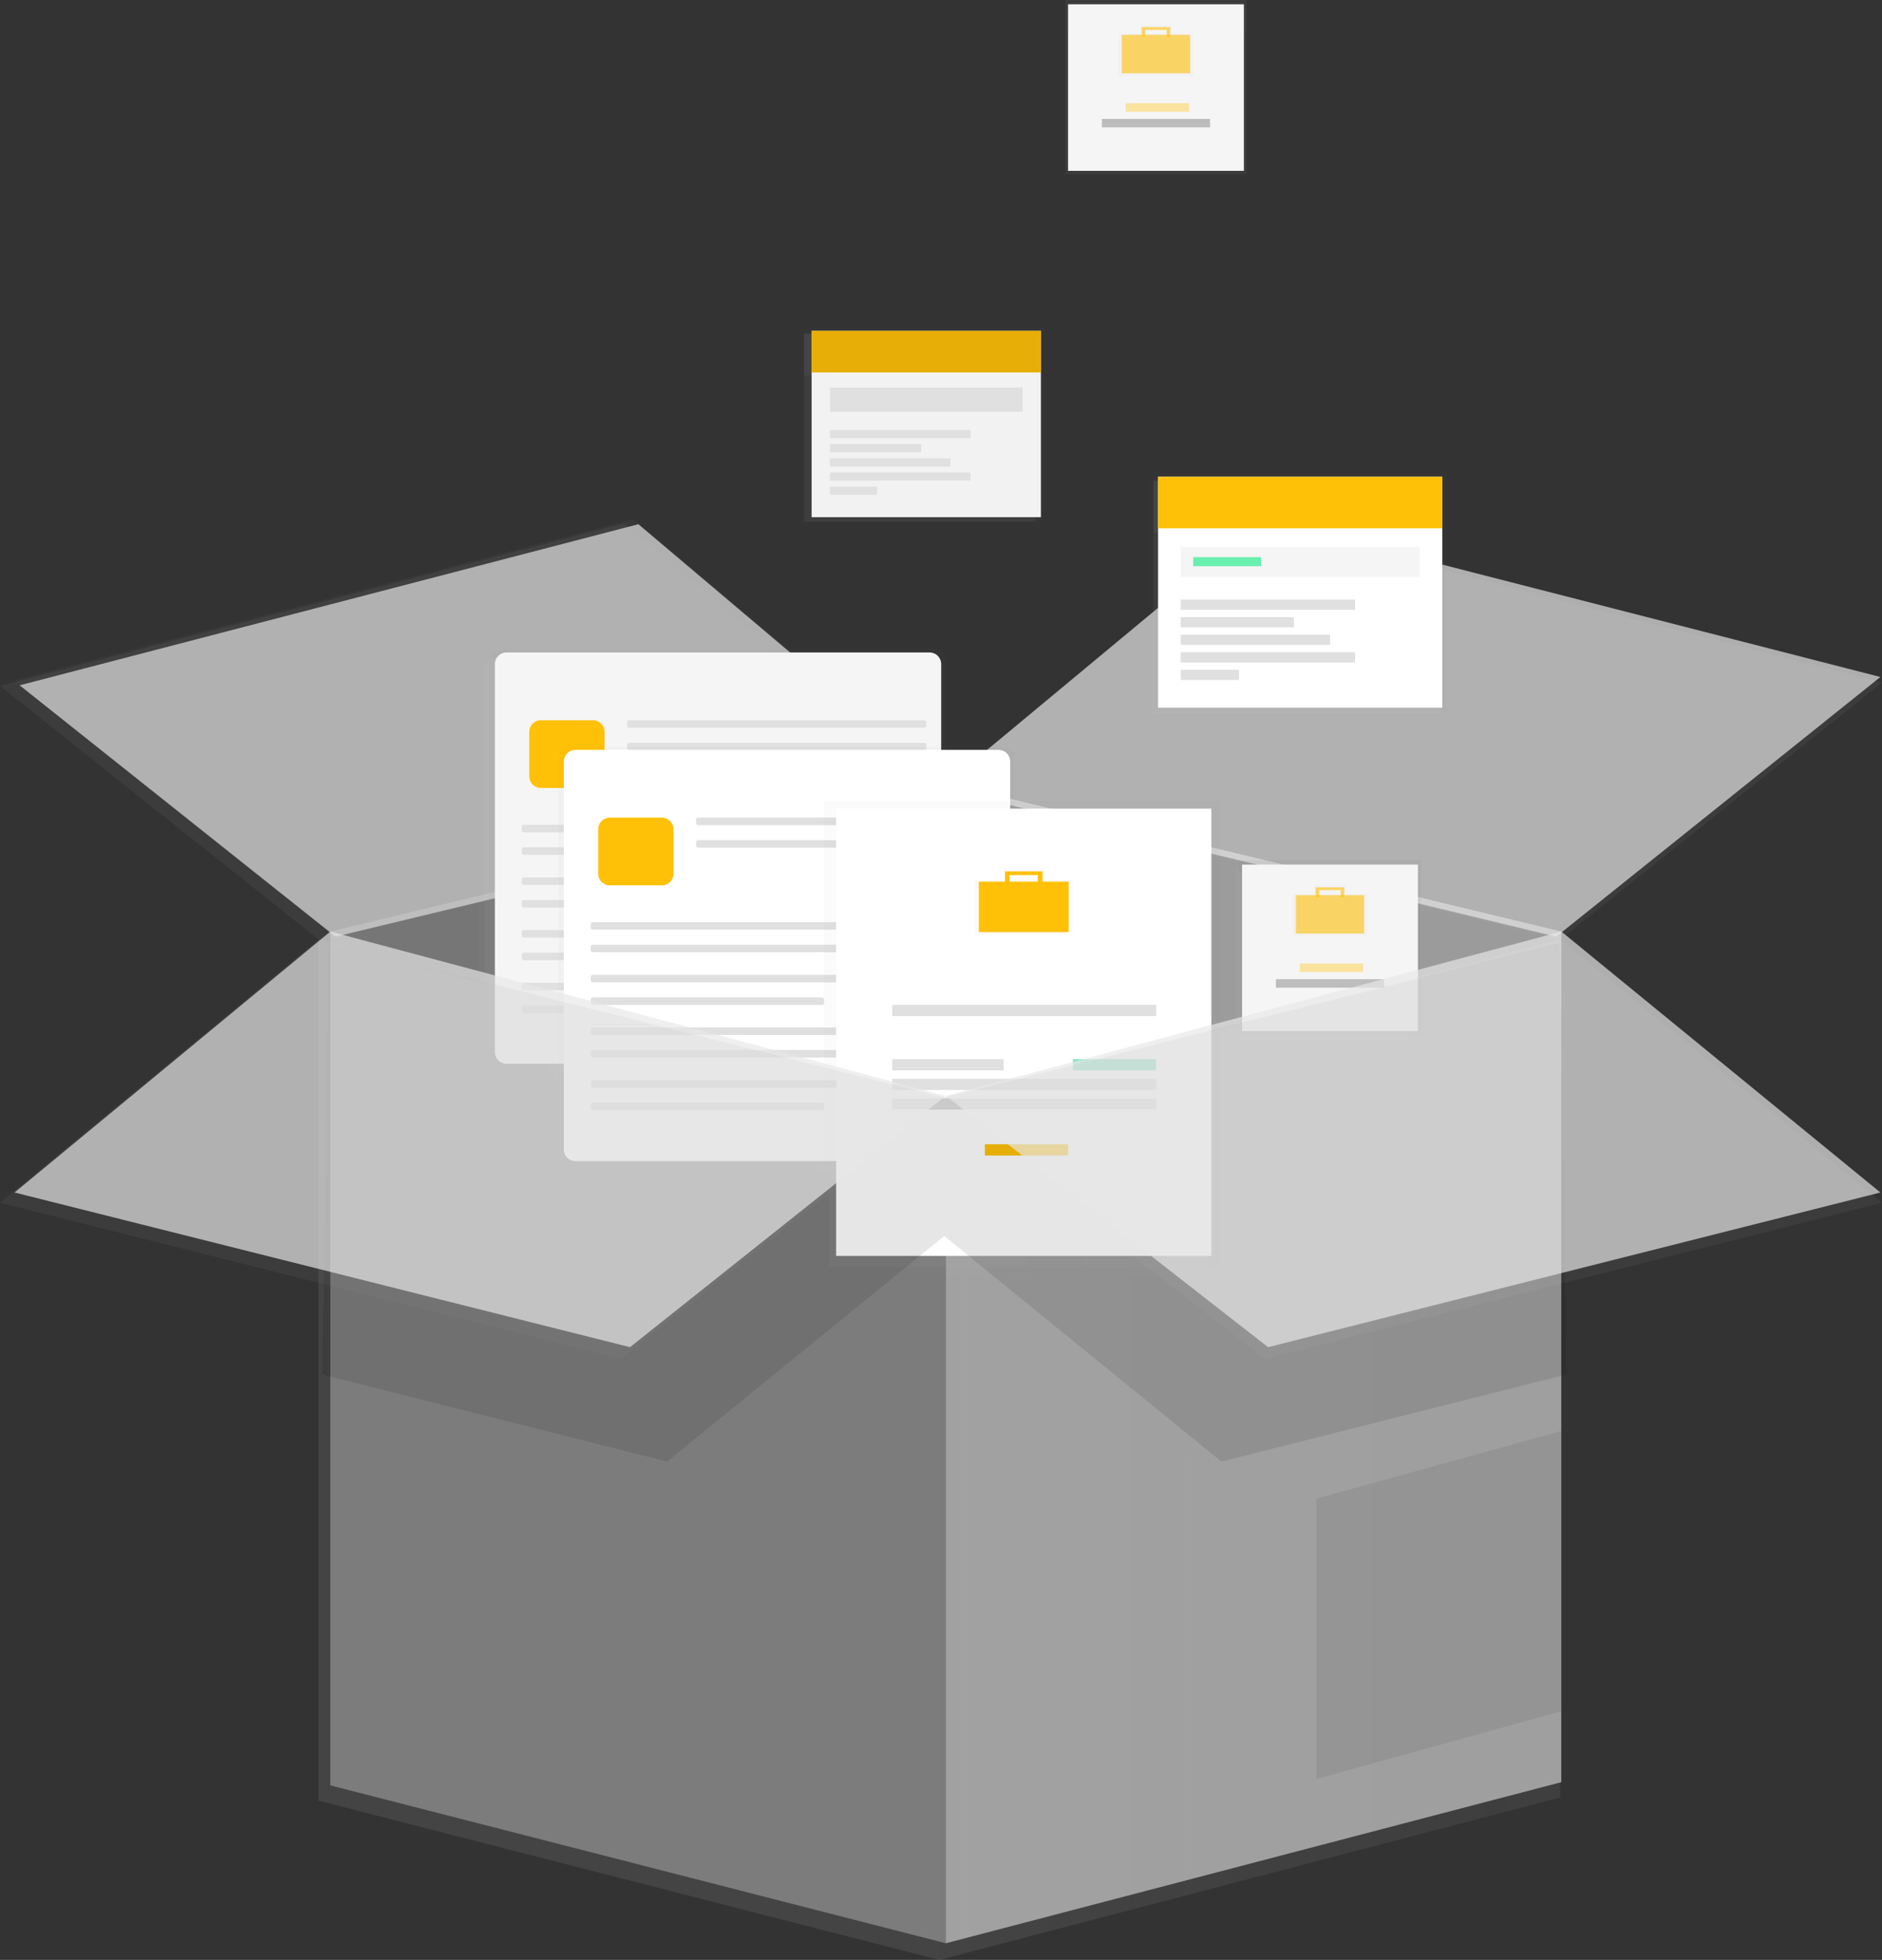 <?xml version="1.0" standalone="no"?><!-- Generator: Gravit.io --><svg xmlns="http://www.w3.org/2000/svg" xmlns:xlink="http://www.w3.org/1999/xlink" style="isolation:isolate" viewBox="324.131 691.911 94.869 98.811" width="94.869" height="98.811"><rect x="324.131" y="691.911" width="94.869" height="98.811" fill="#333333" stroke="none"/><g><g style="opacity:0.7;"><g opacity="0.7"><linearGradient id="_lgradient_0" x1="0" y1="0.76" x2="1" y2="0.76" gradientTransform="matrix(31.295,0,0,58.985,371.484,731.736)" gradientUnits="userSpaceOnUse"><stop offset="0%" stop-opacity="0.25" style="stop-color:rgb(128,128,128)"/><stop offset="54%" stop-opacity="0.12" style="stop-color:rgb(128,128,128)"/><stop offset="100%" stop-opacity="0.1" style="stop-color:rgb(128,128,128)"/></linearGradient><path d=" M 402.779 739.273 L 371.484 731.736 L 371.484 790.722 L 402.779 782.53 L 402.779 739.273 L 402.779 739.273 Z " fill="url(#_lgradient_0)"/></g><g style="opacity:0.1;"><g opacity="0.1"><linearGradient id="_lgradient_1" x1="0" y1="0.76" x2="1" y2="0.76" gradientTransform="matrix(31.295,0,0,58.985,371.484,731.736)" gradientUnits="userSpaceOnUse"><stop offset="0%" stop-opacity="0.25" style="stop-color:rgb(128,128,128)"/><stop offset="54%" stop-opacity="0.12" style="stop-color:rgb(128,128,128)"/><stop offset="100%" stop-opacity="0.1" style="stop-color:rgb(128,128,128)"/></linearGradient><path d=" M 402.779 739.273 L 371.484 731.736 L 371.484 790.722 L 402.779 782.53 L 402.779 739.273 L 402.779 739.273 Z " fill="url(#_lgradient_1)"/></g></g><g opacity="0.7"><linearGradient id="_lgradient_2" x1="0" y1="0.5" x2="1" y2="0.5" gradientTransform="matrix(31.296,0,0,58.985,340.188,731.736)" gradientUnits="userSpaceOnUse"><stop offset="100%" stop-opacity="0.25" style="stop-color:rgb(128,128,128)"/><stop offset="100%" stop-opacity="0.249" style="stop-color:rgb(128,128,128)"/><stop offset="100%" stop-opacity="0.12" style="stop-color:rgb(128,128,128)"/></linearGradient><path d=" M 340.188 739.273 L 371.484 731.736 L 371.484 790.722 L 340.188 782.693 L 340.188 739.273 L 340.188 739.273 Z " fill="url(#_lgradient_2)"/></g><g style="opacity:0.17;"><g opacity="0.17"><linearGradient id="_lgradient_3" x1="0" y1="0.5" x2="1" y2="0.5" gradientTransform="matrix(31.296,0,0,58.985,340.188,731.736)" gradientUnits="userSpaceOnUse"><stop offset="100%" stop-opacity="0.25" style="stop-color:rgb(128,128,128)"/><stop offset="100%" stop-opacity="0.249" style="stop-color:rgb(128,128,128)"/><stop offset="100%" stop-opacity="0.12" style="stop-color:rgb(128,128,128)"/></linearGradient><path d=" M 340.188 739.273 L 371.484 731.736 L 371.484 790.722 L 340.188 782.693 L 340.188 739.273 L 340.188 739.273 Z " fill="url(#_lgradient_3)"/></g></g><g opacity="0.7"><linearGradient id="_lgradient_4" x1="0" y1="0.5" x2="1" y2="0.5" gradientTransform="matrix(47.516,0,0,20.972,371.484,718.301)" gradientUnits="userSpaceOnUse"><stop offset="100%" stop-opacity="0.25" style="stop-color:rgb(128,128,128)"/><stop offset="100%" stop-opacity="0.249" style="stop-color:rgb(128,128,128)"/><stop offset="100%" stop-opacity="0.12" style="stop-color:rgb(128,128,128)"/></linearGradient><path d=" M 371.484 731.736 L 387.705 718.301 L 419 726.33 L 402.779 739.273 L 371.484 731.736 L 371.484 731.736 Z " fill="url(#_lgradient_4)"/></g><g opacity="0.7"><linearGradient id="_lgradient_5" x1="0" y1="0.5" x2="1" y2="0.5" gradientTransform="matrix(47.353,0,0,20.972,324.131,718.301)" gradientUnits="userSpaceOnUse"><stop offset="0%" stop-opacity="0.25" style="stop-color:rgb(128,128,128)"/><stop offset="100%" stop-opacity="0.249" style="stop-color:rgb(128,128,128)"/><stop offset="100%" stop-opacity="0.12" style="stop-color:rgb(128,128,128)"/></linearGradient><path d=" M 324.131 726.493 L 340.188 739.273 L 371.484 731.736 L 355.59 718.301 L 324.131 726.493 L 324.131 726.493 Z " fill="url(#_lgradient_5)"/></g><g style="opacity:0.05;"><g opacity="0.05"><linearGradient id="_lgradient_6" x1="0" y1="0.5" x2="1" y2="0.5" gradientTransform="matrix(47.353,0,0,20.972,324.131,718.301)" gradientUnits="userSpaceOnUse"><stop offset="0%" stop-opacity="0.25" style="stop-color:rgb(128,128,128)"/><stop offset="100%" stop-opacity="0.249" style="stop-color:rgb(128,128,128)"/><stop offset="100%" stop-opacity="0.12" style="stop-color:rgb(128,128,128)"/></linearGradient><path d=" M 324.131 726.493 L 340.188 739.273 L 371.484 731.736 L 355.59 718.301 L 324.131 726.493 L 324.131 726.493 Z " fill="url(#_lgradient_6)"/></g></g><g style="opacity:0.5;"><defs><linearGradient id="_lgradient_7" x1="0" y1="0.5" x2="6.123233995736766e-17" y2="-0.5"><stop offset="0%" style="stop-color:rgba(128,128,128,0.1)"/></linearGradient><linearGradient id="_lgradient_8" x1="0" y1="0.5" x2="6.123233995736766e-17" y2="-0.5"><stop offset="0%" style="stop-color:rgba(128,128,128,0.1)"/></linearGradient></defs><g style="mix-blend-mode:normal;" opacity="0.5"><path d="M 348.854 724.919 L 370.919 724.919 C 371.24 724.919 371.501 725.179 371.501 725.5 L 371.501 745.769 C 371.501 746.09 371.24 746.351 370.919 746.351 L 348.854 746.351 C 348.533 746.351 348.272 746.09 348.272 745.769 L 348.272 725.5 C 348.272 725.179 348.533 724.919 348.854 724.919 Z" style="stroke:none;fill:url(#_lgradient_8);stroke-miterlimit:10;"/></g></g><defs><linearGradient id="_lgradient_9" x1="0" y1="0.5" x2="1" y2="0.5"><stop offset="100%" style="stop-color:rgba(128,128,128,0.25)"/><stop offset="100%" style="stop-color:rgba(128,128,128,0.249)"/><stop offset="100%" style="stop-color:rgba(128,128,128,0.12)"/></linearGradient><linearGradient id="_lgradient_10" x1="0" y1="0.5" x2="1" y2="0.5"><stop offset="100%" style="stop-color:rgba(128,128,128,0.25)"/><stop offset="100%" style="stop-color:rgba(128,128,128,0.249)"/><stop offset="100%" style="stop-color:rgba(128,128,128,0.12)"/></linearGradient></defs><g style="mix-blend-mode:normal;" opacity="0.7"><path d="M 349.137 725.084 L 370.667 725.084 C 370.988 725.084 371.249 725.345 371.249 725.666 L 371.249 745.415 C 371.249 745.736 370.988 745.997 370.667 745.997 L 349.137 745.997 C 348.816 745.997 348.555 745.736 348.555 745.415 L 348.555 725.666 C 348.555 725.345 348.816 725.084 349.137 725.084 Z" style="stroke:none;fill:url(#_lgradient_10);stroke-miterlimit:10;"/></g><defs><linearGradient id="_lgradient_11" x1="0" y1="0.5" x2="1" y2="0.5"><stop offset="100%" style="stop-color:rgba(128,128,128,0.25)"/><stop offset="100%" style="stop-color:rgba(128,128,128,0.242)"/><stop offset="100%" style="stop-color:rgba(128,128,128,0.119)"/></linearGradient><linearGradient id="_lgradient_12" x1="0" y1="0.5" x2="1" y2="0.5"><stop offset="100%" style="stop-color:rgba(128,128,128,0.25)"/><stop offset="100%" style="stop-color:rgba(128,128,128,0.242)"/><stop offset="100%" style="stop-color:rgba(128,128,128,0.119)"/></linearGradient></defs><g style="mix-blend-mode:normal;" opacity="0.7"><path d="M 350.886 728.529 L 353.55 728.529 C 353.871 728.529 354.131 728.789 354.131 729.11 L 354.131 731.391 C 354.131 731.712 353.871 731.973 353.55 731.973 L 350.886 731.973 C 350.565 731.973 350.304 731.712 350.304 731.391 L 350.304 729.11 C 350.304 728.789 350.565 728.529 350.886 728.529 Z" style="stroke:none;fill:url(#_lgradient_12);stroke-miterlimit:10;"/></g><defs><linearGradient id="_lgradient_13" x1="0" y1="0.5" x2="1" y2="0.5"><stop offset="100%" style="stop-color:rgba(128,128,128,0.25)"/><stop offset="100%" style="stop-color:rgba(128,128,128,0.248)"/><stop offset="100%" style="stop-color:rgba(128,128,128,0.12)"/></linearGradient><linearGradient id="_lgradient_14" x1="0" y1="0.5" x2="1" y2="0.5"><stop offset="100%" style="stop-color:rgba(128,128,128,0.25)"/><stop offset="100%" style="stop-color:rgba(128,128,128,0.248)"/><stop offset="100%" style="stop-color:rgba(128,128,128,0.12)"/></linearGradient></defs><g style="mix-blend-mode:normal;" opacity="0.7"><path d="M 355.382 728.529 L 370.389 728.529 C 370.447 728.529 370.493 728.575 370.493 728.632 L 370.493 728.808 C 370.493 728.865 370.447 728.911 370.389 728.911 L 355.382 728.911 C 355.325 728.911 355.279 728.865 355.279 728.808 L 355.279 728.632 C 355.279 728.575 355.325 728.529 355.382 728.529 Z" style="stroke:none;fill:url(#_lgradient_14);stroke-miterlimit:10;"/></g><defs><linearGradient id="_lgradient_15" x1="0" y1="0.5" x2="1" y2="0.5"><stop offset="100%" style="stop-color:rgba(128,128,128,0.25)"/><stop offset="100%" style="stop-color:rgba(128,128,128,0.248)"/><stop offset="100%" style="stop-color:rgba(128,128,128,0.12)"/></linearGradient><linearGradient id="_lgradient_16" x1="0" y1="0.5" x2="1" y2="0.5"><stop offset="100%" style="stop-color:rgba(128,128,128,0.25)"/><stop offset="100%" style="stop-color:rgba(128,128,128,0.248)"/><stop offset="100%" style="stop-color:rgba(128,128,128,0.12)"/></linearGradient></defs><g style="mix-blend-mode:normal;" opacity="0.7"><path d="M 355.382 729.676 L 370.389 729.676 C 370.447 729.676 370.493 729.723 370.493 729.78 L 370.493 729.955 C 370.493 730.012 370.447 730.059 370.389 730.059 L 355.382 730.059 C 355.325 730.059 355.279 730.012 355.279 729.955 L 355.279 729.78 C 355.279 729.723 355.325 729.676 355.382 729.676 Z" style="stroke:none;fill:url(#_lgradient_16);stroke-miterlimit:10;"/></g><defs><linearGradient id="_lgradient_17" x1="0" y1="0.5" x2="1" y2="0.5"><stop offset="100%" style="stop-color:rgba(128,128,128,0.25)"/><stop offset="100%" style="stop-color:rgba(128,128,128,0.248)"/><stop offset="100%" style="stop-color:rgba(128,128,128,0.12)"/></linearGradient><linearGradient id="_lgradient_18" x1="0" y1="0.5" x2="1" y2="0.5"><stop offset="100%" style="stop-color:rgba(128,128,128,0.25)"/><stop offset="100%" style="stop-color:rgba(128,128,128,0.248)"/><stop offset="100%" style="stop-color:rgba(128,128,128,0.12)"/></linearGradient></defs><g style="mix-blend-mode:normal;" opacity="0.7"><path d="M 350.025 733.845 L 370.389 733.845 C 370.447 733.845 370.493 733.891 370.493 733.948 L 370.493 734.124 C 370.493 734.181 370.447 734.227 370.389 734.227 L 350.025 734.227 C 349.968 734.227 349.922 734.181 349.922 734.124 L 349.922 733.948 C 349.922 733.891 349.968 733.845 350.025 733.845 Z" style="stroke:none;fill:url(#_lgradient_18);stroke-miterlimit:10;"/></g><defs><linearGradient id="_lgradient_19" x1="0" y1="0.5" x2="1" y2="0.5"><stop offset="100%" style="stop-color:rgba(128,128,128,0.25)"/><stop offset="100%" style="stop-color:rgba(128,128,128,0.248)"/><stop offset="100%" style="stop-color:rgba(128,128,128,0.12)"/></linearGradient><linearGradient id="_lgradient_20" x1="0" y1="0.5" x2="1" y2="0.5"><stop offset="100%" style="stop-color:rgba(128,128,128,0.25)"/><stop offset="100%" style="stop-color:rgba(128,128,128,0.248)"/><stop offset="100%" style="stop-color:rgba(128,128,128,0.12)"/></linearGradient></defs><g style="mix-blend-mode:normal;" opacity="0.7"><path d="M 350.025 734.992 L 370.389 734.992 C 370.447 734.992 370.493 735.039 370.493 735.096 L 370.493 735.271 C 370.493 735.329 370.447 735.375 370.389 735.375 L 350.025 735.375 C 349.968 735.375 349.922 735.329 349.922 735.271 L 349.922 735.096 C 349.922 735.039 349.968 734.992 350.025 734.992 Z" style="stroke:none;fill:url(#_lgradient_20);stroke-miterlimit:10;"/></g><defs><linearGradient id="_lgradient_21" x1="0" y1="0.5" x2="1" y2="0.5"><stop offset="100%" style="stop-color:rgba(128,128,128,0.25)"/><stop offset="100%" style="stop-color:rgba(128,128,128,0.248)"/><stop offset="100%" style="stop-color:rgba(128,128,128,0.12)"/></linearGradient><linearGradient id="_lgradient_22" x1="0" y1="0.5" x2="1" y2="0.5"><stop offset="100%" style="stop-color:rgba(128,128,128,0.25)"/><stop offset="100%" style="stop-color:rgba(128,128,128,0.248)"/><stop offset="100%" style="stop-color:rgba(128,128,128,0.12)"/></linearGradient></defs><g style="mix-blend-mode:normal;" opacity="0.7"><path d="M 350.025 736.523 L 370.389 736.523 C 370.447 736.523 370.493 736.569 370.493 736.626 L 370.493 736.802 C 370.493 736.859 370.447 736.905 370.389 736.905 L 350.025 736.905 C 349.968 736.905 349.922 736.859 349.922 736.802 L 349.922 736.626 C 349.922 736.569 349.968 736.523 350.025 736.523 Z" style="stroke:none;fill:url(#_lgradient_22);stroke-miterlimit:10;"/></g><defs><linearGradient id="_lgradient_23" x1="0" y1="0.5" x2="1" y2="0.5"><stop offset="100%" style="stop-color:rgba(128,128,128,0.25)"/><stop offset="100%" style="stop-color:rgba(128,128,128,0.247)"/><stop offset="100%" style="stop-color:rgba(128,128,128,0.12)"/></linearGradient><linearGradient id="_lgradient_24" x1="0" y1="0.5" x2="1" y2="0.5"><stop offset="100%" style="stop-color:rgba(128,128,128,0.25)"/><stop offset="100%" style="stop-color:rgba(128,128,128,0.247)"/><stop offset="100%" style="stop-color:rgba(128,128,128,0.12)"/></linearGradient></defs><g style="mix-blend-mode:normal;" opacity="0.7"><path d="M 350.025 737.672 L 361.682 737.672 C 361.739 737.672 361.785 737.718 361.785 737.775 L 361.785 737.951 C 361.785 738.008 361.739 738.054 361.682 738.054 L 350.025 738.054 C 349.968 738.054 349.922 738.008 349.922 737.951 L 349.922 737.775 C 349.922 737.718 349.968 737.672 350.025 737.672 Z" style="stroke:none;fill:url(#_lgradient_24);stroke-miterlimit:10;"/></g><defs><linearGradient id="_lgradient_25" x1="0" y1="0.5" x2="1" y2="0.5"><stop offset="100%" style="stop-color:rgba(128,128,128,0.25)"/><stop offset="100%" style="stop-color:rgba(128,128,128,0.248)"/><stop offset="100%" style="stop-color:rgba(128,128,128,0.12)"/></linearGradient><linearGradient id="_lgradient_26" x1="0" y1="0.5" x2="1" y2="0.5"><stop offset="100%" style="stop-color:rgba(128,128,128,0.25)"/><stop offset="100%" style="stop-color:rgba(128,128,128,0.248)"/><stop offset="100%" style="stop-color:rgba(128,128,128,0.12)"/></linearGradient></defs><g style="mix-blend-mode:normal;" opacity="0.7"><path d="M 350.025 739.198 L 370.389 739.198 C 370.447 739.198 370.493 739.244 370.493 739.301 L 370.493 739.477 C 370.493 739.534 370.447 739.581 370.389 739.581 L 350.025 739.581 C 349.968 739.581 349.922 739.534 349.922 739.477 L 349.922 739.301 C 349.922 739.244 349.968 739.198 350.025 739.198 Z" style="stroke:none;fill:url(#_lgradient_26);stroke-miterlimit:10;"/></g><defs><linearGradient id="_lgradient_27" x1="0" y1="0.5" x2="1" y2="0.5"><stop offset="100%" style="stop-color:rgba(128,128,128,0.25)"/><stop offset="100%" style="stop-color:rgba(128,128,128,0.248)"/><stop offset="100%" style="stop-color:rgba(128,128,128,0.12)"/></linearGradient><linearGradient id="_lgradient_28" x1="0" y1="0.5" x2="1" y2="0.5"><stop offset="100%" style="stop-color:rgba(128,128,128,0.25)"/><stop offset="100%" style="stop-color:rgba(128,128,128,0.248)"/><stop offset="100%" style="stop-color:rgba(128,128,128,0.12)"/></linearGradient></defs><g style="mix-blend-mode:normal;" opacity="0.7"><path d="M 350.025 740.346 L 370.389 740.346 C 370.447 740.346 370.493 740.392 370.493 740.449 L 370.493 740.625 C 370.493 740.682 370.447 740.728 370.389 740.728 L 350.025 740.728 C 349.968 740.728 349.922 740.682 349.922 740.625 L 349.922 740.449 C 349.922 740.392 349.968 740.346 350.025 740.346 Z" style="stroke:none;fill:url(#_lgradient_28);stroke-miterlimit:10;"/></g><defs><linearGradient id="_lgradient_29" x1="0" y1="0.5" x2="1" y2="0.5"><stop offset="100%" style="stop-color:rgba(128,128,128,0.25)"/><stop offset="100%" style="stop-color:rgba(128,128,128,0.248)"/><stop offset="100%" style="stop-color:rgba(128,128,128,0.12)"/></linearGradient><linearGradient id="_lgradient_30" x1="0" y1="0.5" x2="1" y2="0.5"><stop offset="100%" style="stop-color:rgba(128,128,128,0.25)"/><stop offset="100%" style="stop-color:rgba(128,128,128,0.248)"/><stop offset="100%" style="stop-color:rgba(128,128,128,0.12)"/></linearGradient></defs><g style="mix-blend-mode:normal;" opacity="0.7"><path d="M 350.025 741.877 L 370.389 741.877 C 370.447 741.877 370.493 741.924 370.493 741.981 L 370.493 742.157 C 370.493 742.214 370.447 742.26 370.389 742.26 L 350.025 742.26 C 349.968 742.26 349.922 742.214 349.922 742.157 L 349.922 741.981 C 349.922 741.924 349.968 741.877 350.025 741.877 Z" style="stroke:none;fill:url(#_lgradient_30);stroke-miterlimit:10;"/></g><defs><linearGradient id="_lgradient_31" x1="0" y1="0.5" x2="1" y2="0.5"><stop offset="100%" style="stop-color:rgba(128,128,128,0.25)"/><stop offset="100%" style="stop-color:rgba(128,128,128,0.247)"/><stop offset="100%" style="stop-color:rgba(128,128,128,0.12)"/></linearGradient><linearGradient id="_lgradient_32" x1="0" y1="0.5" x2="1" y2="0.5"><stop offset="100%" style="stop-color:rgba(128,128,128,0.25)"/><stop offset="100%" style="stop-color:rgba(128,128,128,0.247)"/><stop offset="100%" style="stop-color:rgba(128,128,128,0.12)"/></linearGradient></defs><g style="mix-blend-mode:normal;" opacity="0.7"><path d="M 350.025 743.025 L 361.682 743.025 C 361.739 743.025 361.785 743.071 361.785 743.128 L 361.785 743.304 C 361.785 743.361 361.739 743.408 361.682 743.408 L 350.025 743.408 C 349.968 743.408 349.922 743.361 349.922 743.304 L 349.922 743.128 C 349.922 743.071 349.968 743.025 350.025 743.025 Z" style="stroke:none;fill:url(#_lgradient_32);stroke-miterlimit:10;"/></g><g style="opacity:0.5;"><defs><linearGradient id="_lgradient_33" x1="0" y1="0.5" x2="6.123233995736766e-17" y2="-0.5"><stop offset="0%" style="stop-color:rgba(128,128,128,0.1)"/></linearGradient><linearGradient id="_lgradient_34" x1="0" y1="0.5" x2="6.123233995736766e-17" y2="-0.5"><stop offset="0%" style="stop-color:rgba(128,128,128,0.1)"/></linearGradient></defs><g style="mix-blend-mode:normal;" opacity="0.5"><path d="M 352.359 729.87 L 374.425 729.87 C 374.746 729.87 375.006 730.131 375.006 730.452 L 375.006 750.721 C 375.006 751.042 374.746 751.302 374.425 751.302 L 352.359 751.302 C 352.038 751.302 351.778 751.042 351.778 750.721 L 351.778 730.452 C 351.778 730.131 352.038 729.87 352.359 729.87 Z" style="stroke:none;fill:url(#_lgradient_34);stroke-miterlimit:10;"/></g></g><defs><linearGradient id="_lgradient_35" x1="0" y1="0.5" x2="1" y2="0.5"><stop offset="100%" style="stop-color:rgba(128,128,128,0.25)"/><stop offset="100%" style="stop-color:rgba(128,128,128,0.249)"/><stop offset="100%" style="stop-color:rgba(128,128,128,0.12)"/></linearGradient><linearGradient id="_lgradient_36" x1="0" y1="0.5" x2="1" y2="0.5"><stop offset="100%" style="stop-color:rgba(128,128,128,0.25)"/><stop offset="100%" style="stop-color:rgba(128,128,128,0.249)"/><stop offset="100%" style="stop-color:rgba(128,128,128,0.12)"/></linearGradient></defs><g style="mix-blend-mode:normal;" opacity="0.7"><path d="M 352.642 730.037 L 374.173 730.037 C 374.494 730.037 374.754 730.297 374.754 730.618 L 374.754 750.368 C 374.754 750.689 374.494 750.949 374.173 750.949 L 352.642 750.949 C 352.321 750.949 352.061 750.689 352.061 750.368 L 352.061 730.618 C 352.061 730.297 352.321 730.037 352.642 730.037 Z" style="stroke:none;fill:url(#_lgradient_36);stroke-miterlimit:10;"/></g><defs><linearGradient id="_lgradient_37" x1="0" y1="0.5" x2="1" y2="0.5"><stop offset="100%" style="stop-color:rgba(128,128,128,0.25)"/><stop offset="100%" style="stop-color:rgba(128,128,128,0.242)"/><stop offset="100%" style="stop-color:rgba(128,128,128,0.119)"/></linearGradient><linearGradient id="_lgradient_38" x1="0" y1="0.5" x2="1" y2="0.5"><stop offset="100%" style="stop-color:rgba(128,128,128,0.25)"/><stop offset="100%" style="stop-color:rgba(128,128,128,0.242)"/><stop offset="100%" style="stop-color:rgba(128,128,128,0.119)"/></linearGradient></defs><g style="mix-blend-mode:normal;" opacity="0.7"><path d="M 354.391 733.481 L 357.055 733.481 C 357.376 733.481 357.636 733.742 357.636 734.063 L 357.636 736.344 C 357.636 736.665 357.376 736.926 357.055 736.926 L 354.391 736.926 C 354.07 736.926 353.809 736.665 353.809 736.344 L 353.809 734.063 C 353.809 733.742 354.07 733.481 354.391 733.481 Z" style="stroke:none;fill:url(#_lgradient_38);stroke-miterlimit:10;"/></g><defs><linearGradient id="_lgradient_39" x1="0" y1="0.5" x2="1" y2="0.5"><stop offset="100%" style="stop-color:rgba(128,128,128,0.25)"/><stop offset="100%" style="stop-color:rgba(128,128,128,0.248)"/><stop offset="100%" style="stop-color:rgba(128,128,128,0.12)"/></linearGradient><linearGradient id="_lgradient_40" x1="0" y1="0.5" x2="1" y2="0.5"><stop offset="100%" style="stop-color:rgba(128,128,128,0.25)"/><stop offset="100%" style="stop-color:rgba(128,128,128,0.248)"/><stop offset="100%" style="stop-color:rgba(128,128,128,0.12)"/></linearGradient></defs><g style="mix-blend-mode:normal;" opacity="0.7"><path d="M 358.889 733.481 L 373.896 733.481 C 373.953 733.481 373.999 733.528 373.999 733.585 L 373.999 733.761 C 373.999 733.818 373.953 733.864 373.896 733.864 L 358.889 733.864 C 358.832 733.864 358.786 733.818 358.786 733.761 L 358.786 733.585 C 358.786 733.528 358.832 733.481 358.889 733.481 Z" style="stroke:none;fill:url(#_lgradient_40);stroke-miterlimit:10;"/></g><defs><linearGradient id="_lgradient_41" x1="0" y1="0.5" x2="1" y2="0.5"><stop offset="100%" style="stop-color:rgba(128,128,128,0.25)"/><stop offset="100%" style="stop-color:rgba(128,128,128,0.248)"/><stop offset="100%" style="stop-color:rgba(128,128,128,0.12)"/></linearGradient><linearGradient id="_lgradient_42" x1="0" y1="0.5" x2="1" y2="0.5"><stop offset="100%" style="stop-color:rgba(128,128,128,0.25)"/><stop offset="100%" style="stop-color:rgba(128,128,128,0.248)"/><stop offset="100%" style="stop-color:rgba(128,128,128,0.12)"/></linearGradient></defs><g style="mix-blend-mode:normal;" opacity="0.7"><path d="M 358.889 734.629 L 373.896 734.629 C 373.953 734.629 373.999 734.675 373.999 734.732 L 373.999 734.908 C 373.999 734.965 373.953 735.012 373.896 735.012 L 358.889 735.012 C 358.832 735.012 358.786 734.965 358.786 734.908 L 358.786 734.732 C 358.786 734.675 358.832 734.629 358.889 734.629 Z" style="stroke:none;fill:url(#_lgradient_42);stroke-miterlimit:10;"/></g><defs><linearGradient id="_lgradient_43" x1="0" y1="0.5" x2="1" y2="0.5"><stop offset="100%" style="stop-color:rgba(128,128,128,0.25)"/><stop offset="100%" style="stop-color:rgba(128,128,128,0.248)"/><stop offset="100%" style="stop-color:rgba(128,128,128,0.12)"/></linearGradient><linearGradient id="_lgradient_44" x1="0" y1="0.5" x2="1" y2="0.5"><stop offset="100%" style="stop-color:rgba(128,128,128,0.25)"/><stop offset="100%" style="stop-color:rgba(128,128,128,0.248)"/><stop offset="100%" style="stop-color:rgba(128,128,128,0.12)"/></linearGradient></defs><g style="mix-blend-mode:normal;" opacity="0.7"><path d="M 353.53 738.796 L 373.895 738.796 C 373.952 738.796 373.998 738.842 373.998 738.899 L 373.998 739.075 C 373.998 739.132 373.952 739.179 373.895 739.179 L 353.53 739.179 C 353.473 739.179 353.427 739.132 353.427 739.075 L 353.427 738.899 C 353.427 738.842 353.473 738.796 353.53 738.796 Z" style="stroke:none;fill:url(#_lgradient_44);stroke-miterlimit:10;"/></g><defs><linearGradient id="_lgradient_45" x1="0" y1="0.5" x2="1" y2="0.5"><stop offset="100%" style="stop-color:rgba(128,128,128,0.25)"/><stop offset="100%" style="stop-color:rgba(128,128,128,0.248)"/><stop offset="100%" style="stop-color:rgba(128,128,128,0.12)"/></linearGradient><linearGradient id="_lgradient_46" x1="0" y1="0.5" x2="1" y2="0.5"><stop offset="100%" style="stop-color:rgba(128,128,128,0.25)"/><stop offset="100%" style="stop-color:rgba(128,128,128,0.248)"/><stop offset="100%" style="stop-color:rgba(128,128,128,0.12)"/></linearGradient></defs><g style="mix-blend-mode:normal;" opacity="0.7"><path d="M 353.53 739.945 L 373.895 739.945 C 373.952 739.945 373.998 739.991 373.998 740.048 L 373.998 740.224 C 373.998 740.281 373.952 740.328 373.895 740.328 L 353.53 740.328 C 353.473 740.328 353.427 740.281 353.427 740.224 L 353.427 740.048 C 353.427 739.991 353.473 739.945 353.53 739.945 Z" style="stroke:none;fill:url(#_lgradient_46);stroke-miterlimit:10;"/></g><defs><linearGradient id="_lgradient_47" x1="0" y1="0.5" x2="1" y2="0.5"><stop offset="100%" style="stop-color:rgba(128,128,128,0.25)"/><stop offset="100%" style="stop-color:rgba(128,128,128,0.248)"/><stop offset="100%" style="stop-color:rgba(128,128,128,0.12)"/></linearGradient><linearGradient id="_lgradient_48" x1="0" y1="0.5" x2="1" y2="0.5"><stop offset="100%" style="stop-color:rgba(128,128,128,0.25)"/><stop offset="100%" style="stop-color:rgba(128,128,128,0.248)"/><stop offset="100%" style="stop-color:rgba(128,128,128,0.12)"/></linearGradient></defs><g style="mix-blend-mode:normal;" opacity="0.7"><path d="M 353.53 741.475 L 373.895 741.475 C 373.952 741.475 373.998 741.522 373.998 741.579 L 373.998 741.755 C 373.998 741.812 373.952 741.858 373.895 741.858 L 353.53 741.858 C 353.473 741.858 353.427 741.812 353.427 741.755 L 353.427 741.579 C 353.427 741.522 353.473 741.475 353.53 741.475 Z" style="stroke:none;fill:url(#_lgradient_48);stroke-miterlimit:10;"/></g><defs><linearGradient id="_lgradient_49" x1="0" y1="0.5" x2="1" y2="0.5"><stop offset="100%" style="stop-color:rgba(128,128,128,0.25)"/><stop offset="100%" style="stop-color:rgba(128,128,128,0.247)"/><stop offset="100%" style="stop-color:rgba(128,128,128,0.12)"/></linearGradient><linearGradient id="_lgradient_50" x1="0" y1="0.5" x2="1" y2="0.5"><stop offset="100%" style="stop-color:rgba(128,128,128,0.25)"/><stop offset="100%" style="stop-color:rgba(128,128,128,0.247)"/><stop offset="100%" style="stop-color:rgba(128,128,128,0.12)"/></linearGradient></defs><g style="mix-blend-mode:normal;" opacity="0.7"><path d="M 353.53 742.623 L 365.187 742.623 C 365.244 742.623 365.291 742.669 365.291 742.727 L 365.291 742.902 C 365.291 742.959 365.244 743.006 365.187 743.006 L 353.53 743.006 C 353.473 743.006 353.427 742.959 353.427 742.902 L 353.427 742.727 C 353.427 742.669 353.473 742.623 353.53 742.623 Z" style="stroke:none;fill:url(#_lgradient_50);stroke-miterlimit:10;"/></g><defs><linearGradient id="_lgradient_51" x1="0" y1="0.5" x2="1" y2="0.5"><stop offset="100%" style="stop-color:rgba(128,128,128,0.25)"/><stop offset="100%" style="stop-color:rgba(128,128,128,0.248)"/><stop offset="100%" style="stop-color:rgba(128,128,128,0.12)"/></linearGradient><linearGradient id="_lgradient_52" x1="0" y1="0.5" x2="1" y2="0.5"><stop offset="100%" style="stop-color:rgba(128,128,128,0.25)"/><stop offset="100%" style="stop-color:rgba(128,128,128,0.248)"/><stop offset="100%" style="stop-color:rgba(128,128,128,0.12)"/></linearGradient></defs><g style="mix-blend-mode:normal;" opacity="0.7"><path d="M 353.53 744.151 L 373.895 744.151 C 373.952 744.151 373.998 744.197 373.998 744.254 L 373.998 744.43 C 373.998 744.487 373.952 744.533 373.895 744.533 L 353.53 744.533 C 353.473 744.533 353.427 744.487 353.427 744.43 L 353.427 744.254 C 353.427 744.197 353.473 744.151 353.53 744.151 Z" style="stroke:none;fill:url(#_lgradient_52);stroke-miterlimit:10;"/></g><defs><linearGradient id="_lgradient_53" x1="0" y1="0.5" x2="1" y2="0.5"><stop offset="100%" style="stop-color:rgba(128,128,128,0.25)"/><stop offset="100%" style="stop-color:rgba(128,128,128,0.248)"/><stop offset="100%" style="stop-color:rgba(128,128,128,0.12)"/></linearGradient><linearGradient id="_lgradient_54" x1="0" y1="0.5" x2="1" y2="0.5"><stop offset="100%" style="stop-color:rgba(128,128,128,0.25)"/><stop offset="100%" style="stop-color:rgba(128,128,128,0.248)"/><stop offset="100%" style="stop-color:rgba(128,128,128,0.12)"/></linearGradient></defs><g style="mix-blend-mode:normal;" opacity="0.7"><path d="M 353.53 745.299 L 373.895 745.299 C 373.952 745.299 373.998 745.345 373.998 745.402 L 373.998 745.578 C 373.998 745.635 373.952 745.681 373.895 745.681 L 353.53 745.681 C 353.473 745.681 353.427 745.635 353.427 745.578 L 353.427 745.402 C 353.427 745.345 353.473 745.299 353.53 745.299 Z" style="stroke:none;fill:url(#_lgradient_54);stroke-miterlimit:10;"/></g><defs><linearGradient id="_lgradient_55" x1="0" y1="0.5" x2="1" y2="0.5"><stop offset="100%" style="stop-color:rgba(128,128,128,0.25)"/><stop offset="100%" style="stop-color:rgba(128,128,128,0.248)"/><stop offset="100%" style="stop-color:rgba(128,128,128,0.12)"/></linearGradient><linearGradient id="_lgradient_56" x1="0" y1="0.5" x2="1" y2="0.5"><stop offset="100%" style="stop-color:rgba(128,128,128,0.25)"/><stop offset="100%" style="stop-color:rgba(128,128,128,0.248)"/><stop offset="100%" style="stop-color:rgba(128,128,128,0.12)"/></linearGradient></defs><g style="mix-blend-mode:normal;" opacity="0.7"><path d="M 353.53 746.83 L 373.895 746.83 C 373.952 746.83 373.998 746.876 373.998 746.934 L 373.998 747.109 C 373.998 747.166 373.952 747.213 373.895 747.213 L 353.53 747.213 C 353.473 747.213 353.427 747.166 353.427 747.109 L 353.427 746.934 C 353.427 746.876 353.473 746.83 353.53 746.83 Z" style="stroke:none;fill:url(#_lgradient_56);stroke-miterlimit:10;"/></g><defs><linearGradient id="_lgradient_57" x1="0" y1="0.5" x2="1" y2="0.5"><stop offset="100%" style="stop-color:rgba(128,128,128,0.25)"/><stop offset="100%" style="stop-color:rgba(128,128,128,0.247)"/><stop offset="100%" style="stop-color:rgba(128,128,128,0.12)"/></linearGradient><linearGradient id="_lgradient_58" x1="0" y1="0.5" x2="1" y2="0.5"><stop offset="100%" style="stop-color:rgba(128,128,128,0.25)"/><stop offset="100%" style="stop-color:rgba(128,128,128,0.247)"/><stop offset="100%" style="stop-color:rgba(128,128,128,0.12)"/></linearGradient></defs><g style="mix-blend-mode:normal;" opacity="0.7"><path d="M 353.53 747.978 L 365.187 747.978 C 365.244 747.978 365.291 748.024 365.291 748.081 L 365.291 748.257 C 365.291 748.314 365.244 748.36 365.187 748.36 L 353.53 748.36 C 353.473 748.36 353.427 748.314 353.427 748.257 L 353.427 748.081 C 353.427 748.024 353.473 747.978 353.53 747.978 Z" style="stroke:none;fill:url(#_lgradient_58);stroke-miterlimit:10;"/></g><g style="opacity:0.5;"><g opacity="0.5"><linearGradient id="_lgradient_59" x1="0" y1="0.5" x2="6.123233995736766e-17" y2="-0.5" gradientTransform="matrix(20.127,0,0,23.647,365.285,732.644)" gradientUnits="userSpaceOnUse"><stop offset="0%" stop-opacity="0.1" style="stop-color:rgb(128,128,128)"/></linearGradient><rect x="365.285" y="732.644" width="20.127" height="23.647" transform="matrix(1,0,0,1,0,0)" fill="url(#_lgradient_59)"/></g></g><g opacity="0.7"><linearGradient id="_lgradient_60" x1="0" y1="0.5" x2="1" y2="0.5" gradientTransform="matrix(19.08,0,0,22.744,365.905,733.025)" gradientUnits="userSpaceOnUse"><stop offset="100%" stop-opacity="0.25" style="stop-color:rgb(128,128,128)"/><stop offset="100%" stop-opacity="0.248" style="stop-color:rgb(128,128,128)"/><stop offset="100%" stop-opacity="0.12" style="stop-color:rgb(128,128,128)"/></linearGradient><rect x="365.905" y="733.025" width="19.08" height="22.744" transform="matrix(1,0,0,1,0,0)" fill="url(#_lgradient_60)"/></g><g style="opacity:0.5;"><g opacity="0.5"><linearGradient id="_lgradient_61" x1="0" y1="0.5" x2="6.123233995736766e-17" y2="-0.5" gradientTransform="matrix(4.989,0,0,3.377,372.95,736.07)" gradientUnits="userSpaceOnUse"><stop offset="0%" stop-opacity="0.1" style="stop-color:rgb(128,128,128)"/></linearGradient><path d=" M 376.484 736.641 L 376.484 736.07 L 374.409 736.07 L 374.409 736.641 L 372.95 736.641 L 372.95 739.447 L 377.939 739.447 L 377.939 736.641 L 376.484 736.641 Z  M 374.668 736.276 L 376.219 736.276 L 376.219 736.639 L 374.668 736.639 L 374.668 736.276 Z " fill="url(#_lgradient_61)"/></g></g><g opacity="0.7"><linearGradient id="_lgradient_62" x1="0" y1="0.5" x2="1" y2="0.5" gradientTransform="matrix(4.568,0,0,2.569,373.161,736.736)" gradientUnits="userSpaceOnUse"><stop offset="100%" stop-opacity="0.25" style="stop-color:rgb(128,128,128)"/><stop offset="100%" stop-opacity="0.243" style="stop-color:rgb(128,128,128)"/><stop offset="100%" stop-opacity="0.119" style="stop-color:rgb(128,128,128)"/></linearGradient><rect x="373.161" y="736.736" width="4.568" height="2.569" transform="matrix(1,0,0,1,0,0)" fill="url(#_lgradient_62)"/></g><g opacity="0.7"><linearGradient id="_lgradient_63" x1="0" y1="0.5" x2="1" y2="0.5" gradientTransform="matrix(1.903,0,0,0.667,374.493,736.212)" gradientUnits="userSpaceOnUse"><stop offset="100%" stop-opacity="0.25" style="stop-color:rgb(128,128,128)"/><stop offset="100%" stop-opacity="0.234" style="stop-color:rgb(128,128,128)"/><stop offset="100%" stop-opacity="0.119" style="stop-color:rgb(128,128,128)"/></linearGradient><path d=" M 374.493 736.212 L 374.493 736.879 L 374.731 736.879 L 374.731 736.404 L 376.158 736.404 L 376.158 736.879 L 376.396 736.879 L 376.396 736.212 L 374.493 736.212 L 374.493 736.212 Z " fill="url(#_lgradient_63)"/></g><g opacity="0.7"><linearGradient id="_lgradient_64" x1="0" y1="0.5" x2="1" y2="0.5" gradientTransform="matrix(13.417,0,0,0.571,368.76,743.003)" gradientUnits="userSpaceOnUse"><stop offset="100%" stop-opacity="0.25" style="stop-color:rgb(128,128,128)"/><stop offset="100%" stop-opacity="0.248" style="stop-color:rgb(128,128,128)"/><stop offset="100%" stop-opacity="0.12" style="stop-color:rgb(128,128,128)"/></linearGradient><rect x="368.76" y="743.003" width="13.417" height="0.571" transform="matrix(1,0,0,1,0,0)" fill="url(#_lgradient_64)"/></g><g opacity="0.7"><linearGradient id="_lgradient_65" x1="0" y1="0.5" x2="1" y2="0.5" gradientTransform="matrix(13.417,0,0,0.571,368.76,746.762)" gradientUnits="userSpaceOnUse"><stop offset="100%" stop-opacity="0.25" style="stop-color:rgb(128,128,128)"/><stop offset="100%" stop-opacity="0.248" style="stop-color:rgb(128,128,128)"/><stop offset="100%" stop-opacity="0.12" style="stop-color:rgb(128,128,128)"/></linearGradient><rect x="368.76" y="746.762" width="13.417" height="0.571" transform="matrix(1,0,0,1,0,0)" fill="url(#_lgradient_65)"/></g><g opacity="0.7"><linearGradient id="_lgradient_66" x1="0" y1="0.5" x2="1" y2="0.5" gradientTransform="matrix(13.417,0,0,0.571,368.76,747.761)" gradientUnits="userSpaceOnUse"><stop offset="100%" stop-opacity="0.25" style="stop-color:rgb(128,128,128)"/><stop offset="100%" stop-opacity="0.248" style="stop-color:rgb(128,128,128)"/><stop offset="100%" stop-opacity="0.12" style="stop-color:rgb(128,128,128)"/></linearGradient><rect x="368.76" y="747.761" width="13.417" height="0.571" transform="matrix(1,0,0,1,0,0)" fill="url(#_lgradient_66)"/></g><g opacity="0.7"><linearGradient id="_lgradient_67" x1="0" y1="0.5" x2="1" y2="0.5" gradientTransform="matrix(5.662,0,0,0.571,368.76,745.763)" gradientUnits="userSpaceOnUse"><stop offset="100%" stop-opacity="0.25" style="stop-color:rgb(128,128,128)"/><stop offset="100%" stop-opacity="0.245" style="stop-color:rgb(128,128,128)"/><stop offset="100%" stop-opacity="0.12" style="stop-color:rgb(128,128,128)"/></linearGradient><rect x="368.76" y="745.763" width="5.662" height="0.571" transform="matrix(1,0,0,1,0,0)" fill="url(#_lgradient_67)"/></g><g style="opacity:0.6;"><g opacity="0.6"><linearGradient id="_lgradient_68" x1="0" y1="0.5" x2="1" y2="0.5" gradientTransform="matrix(4.234,0,0,0.571,377.943,745.763)" gradientUnits="userSpaceOnUse"><stop offset="100%" stop-opacity="0.25" style="stop-color:rgb(128,128,128)"/><stop offset="100%" stop-opacity="0.243" style="stop-color:rgb(128,128,128)"/><stop offset="100%" stop-opacity="0.119" style="stop-color:rgb(128,128,128)"/></linearGradient><rect x="377.943" y="745.763" width="4.234" height="0.571" transform="matrix(1,0,0,1,0,0)" fill="url(#_lgradient_68)"/></g></g><g opacity="0.7"><linearGradient id="_lgradient_69" x1="0" y1="0.5" x2="1" y2="0.5" gradientTransform="matrix(4.234,0,0,0.571,373.469,750.092)" gradientUnits="userSpaceOnUse"><stop offset="100%" stop-opacity="0.25" style="stop-color:rgb(128,128,128)"/><stop offset="100%" stop-opacity="0.243" style="stop-color:rgb(128,128,128)"/><stop offset="100%" stop-opacity="0.119" style="stop-color:rgb(128,128,128)"/></linearGradient><rect x="373.469" y="750.092" width="4.234" height="0.571" transform="matrix(1,0,0,1,0,0)" fill="url(#_lgradient_69)"/></g><g opacity="0.7"><linearGradient id="_lgradient_70" x1="0" y1="0.5" x2="1" y2="0.5" gradientTransform="matrix(31.296,0,0,51.449,340.188,739.273)" gradientUnits="userSpaceOnUse"><stop offset="100%" stop-opacity="0.25" style="stop-color:rgb(128,128,128)"/><stop offset="100%" stop-opacity="0.249" style="stop-color:rgb(128,128,128)"/><stop offset="100%" stop-opacity="0.12" style="stop-color:rgb(128,128,128)"/></linearGradient><path d=" M 340.188 739.273 L 340.188 782.693 L 371.484 790.722 L 371.484 747.63 L 340.188 739.273 L 340.188 739.273 Z " fill="url(#_lgradient_70)"/></g><g opacity="0.7"><linearGradient id="_lgradient_71" x1="0" y1="0.5" x2="1" y2="0.5" gradientTransform="matrix(31.295,0,0,51.449,371.484,739.273)" gradientUnits="userSpaceOnUse"><stop offset="100%" stop-opacity="0.25" style="stop-color:rgb(128,128,128)"/><stop offset="100%" stop-opacity="0.249" style="stop-color:rgb(128,128,128)"/><stop offset="100%" stop-opacity="0.12" style="stop-color:rgb(128,128,128)"/></linearGradient><path d=" M 402.779 782.53 L 371.484 790.722 L 371.484 747.63 L 402.779 739.273 L 402.779 782.53 L 402.779 782.53 Z " fill="url(#_lgradient_71)"/></g><g style="opacity:0.07;"><g opacity="0.07"><linearGradient id="_lgradient_72" x1="0" y1="0.5" x2="1" y2="0.5" gradientTransform="matrix(31.295,0,0,51.449,371.484,739.273)" gradientUnits="userSpaceOnUse"><stop offset="100%" stop-opacity="0.25" style="stop-color:rgb(128,128,128)"/><stop offset="100%" stop-opacity="0.249" style="stop-color:rgb(128,128,128)"/><stop offset="100%" stop-opacity="0.12" style="stop-color:rgb(128,128,128)"/></linearGradient><path d=" M 402.779 782.53 L 371.484 790.722 L 371.484 747.63 L 402.779 739.273 L 402.779 782.53 L 402.779 782.53 Z " fill="url(#_lgradient_72)"/></g></g><g style="opacity:0.07;"><g opacity="0.07"><linearGradient id="_lgradient_73" x1="0" y1="0.5" x2="1" y2="0.5" gradientTransform="matrix(12.453,0,0,17.695,390.326,764.67)" gradientUnits="userSpaceOnUse"><stop offset="100%" stop-opacity="0.25" style="stop-color:rgb(128,128,128)"/><stop offset="100%" stop-opacity="0.248" style="stop-color:rgb(128,128,128)"/><stop offset="100%" stop-opacity="0.12" style="stop-color:rgb(128,128,128)"/></linearGradient><path d=" M 390.326 768.111 L 390.326 782.366 L 402.779 778.925 L 402.779 764.67 L 390.326 768.111 L 390.326 768.111 Z " fill="url(#_lgradient_73)"/></g></g><g opacity="0.7"><linearGradient id="_lgradient_74" x1="0" y1="0.5" x2="6.123233995736766e-17" y2="-0.5" gradientTransform="matrix(9.23,0,0,8.868,386.401,735.651)" gradientUnits="userSpaceOnUse"><stop offset="0%" stop-opacity="0.1" style="stop-color:rgb(128,128,128)"/></linearGradient><rect x="386.401" y="735.651" width="9.23" height="8.868" transform="matrix(1,0,0,1,0,0)" fill="url(#_lgradient_74)"/></g><g opacity="0.7"><linearGradient id="_lgradient_75" x1="0" y1="0.5" x2="1" y2="0.5" gradientTransform="matrix(8.94,0,0,8.47,386.546,735.869)" gradientUnits="userSpaceOnUse"><stop offset="100%" stop-opacity="0.25" style="stop-color:rgb(128,128,128)"/><stop offset="100%" stop-opacity="0.247" style="stop-color:rgb(128,128,128)"/><stop offset="100%" stop-opacity="0.12" style="stop-color:rgb(128,128,128)"/></linearGradient><rect x="386.546" y="735.869" width="8.94" height="8.47" transform="matrix(1,0,0,1,0,0)" fill="url(#_lgradient_75)"/></g><g style="opacity:0.5;"><g opacity="0.5"><linearGradient id="_lgradient_76" x1="0" y1="0.5" x2="6.123233995736766e-17" y2="-0.5" gradientTransform="matrix(3.796,0,0,2.569,389.118,736.922)" gradientUnits="userSpaceOnUse"><stop offset="0%" stop-opacity="0.1" style="stop-color:rgb(128,128,128)"/></linearGradient><path d=" M 391.806 737.354 L 391.806 736.922 L 390.225 736.922 L 390.225 737.356 L 389.118 737.356 L 389.118 739.491 L 392.914 739.491 L 392.914 737.354 L 391.806 737.354 Z  M 390.423 737.077 L 391.61 737.077 L 391.61 737.354 L 390.423 737.354 L 390.423 737.077 Z " fill="url(#_lgradient_76)"/></g></g><g style="opacity:0.6;"><g opacity="0.6"><linearGradient id="_lgradient_77" x1="0" y1="0.5" x2="1" y2="0.5" gradientTransform="matrix(3.474,0,0,1.954,389.278,737.426)" gradientUnits="userSpaceOnUse"><stop offset="100%" stop-opacity="0.25" style="stop-color:rgb(128,128,128)"/><stop offset="100%" stop-opacity="0.241" style="stop-color:rgb(128,128,128)"/><stop offset="100%" stop-opacity="0.119" style="stop-color:rgb(128,128,128)"/></linearGradient><rect x="389.278" y="737.426" width="3.474" height="1.954" transform="matrix(1,0,0,1,0,0)" fill="url(#_lgradient_77)"/></g></g><g style="opacity:0.6;"><g opacity="0.6"><linearGradient id="_lgradient_78" x1="0" y1="0.5" x2="1" y2="0.5" gradientTransform="matrix(1.449,0,0,0.508,390.291,737.027)" gradientUnits="userSpaceOnUse"><stop offset="100%" stop-opacity="0.25" style="stop-color:rgb(128,128,128)"/><stop offset="100%" stop-opacity="0.229" style="stop-color:rgb(128,128,128)"/><stop offset="100%" stop-opacity="0.118" style="stop-color:rgb(128,128,128)"/></linearGradient><path d=" M 390.291 737.027 L 390.291 737.535 L 390.473 737.535 L 390.473 737.173 L 391.559 737.173 L 391.559 737.535 L 391.74 737.535 L 391.74 737.027 L 390.291 737.027 L 390.291 737.027 Z " fill="url(#_lgradient_78)"/></g></g><g style="opacity:0.6;"><g opacity="0.6"><linearGradient id="_lgradient_79" x1="0" y1="0.5" x2="1" y2="0.5" gradientTransform="matrix(3.221,0,0,0.434,389.477,740.9)" gradientUnits="userSpaceOnUse"><stop offset="100%" stop-opacity="0.25" style="stop-color:rgb(128,128,128)"/><stop offset="100%" stop-opacity="0.24" style="stop-color:rgb(128,128,128)"/><stop offset="100%" stop-opacity="0.119" style="stop-color:rgb(128,128,128)"/></linearGradient><rect x="389.477" y="740.9" width="3.221" height="0.434" transform="matrix(1,0,0,1,0,0)" fill="url(#_lgradient_79)"/></g></g><g opacity="0.7"><linearGradient id="_lgradient_80" x1="0" y1="0.5" x2="1" y2="0.5" gradientTransform="matrix(5.502,0,0,0.434,388.265,741.696)" gradientUnits="userSpaceOnUse"><stop offset="100%" stop-opacity="0.25" style="stop-color:rgb(128,128,128)"/><stop offset="100%" stop-opacity="0.244" style="stop-color:rgb(128,128,128)"/><stop offset="100%" stop-opacity="0.12" style="stop-color:rgb(128,128,128)"/></linearGradient><rect x="388.265" y="741.696" width="5.502" height="0.434" transform="matrix(1,0,0,1,0,0)" fill="url(#_lgradient_80)"/></g><g style="opacity:0.5;"><g opacity="0.5"><linearGradient id="_lgradient_81" x1="0" y1="0.5" x2="6.123233995736766e-17" y2="-0.5" gradientTransform="matrix(11.958,0,0,9.823,364.52,708.544)" gradientUnits="userSpaceOnUse"><stop offset="0%" stop-opacity="0.1" style="stop-color:rgb(128,128,128)"/></linearGradient><rect x="364.52" y="708.544" width="11.958" height="9.823" transform="matrix(1,0,0,1,0,0)" fill="url(#_lgradient_81)"/></g></g><g opacity="0.7"><linearGradient id="_lgradient_82" x1="0" y1="0.5" x2="1" y2="0.5" gradientTransform="matrix(11.657,0,0,9.474,364.66,708.73)" gradientUnits="userSpaceOnUse"><stop offset="100%" stop-opacity="0.25" style="stop-color:rgb(128,128,128)"/><stop offset="100%" stop-opacity="0.247" style="stop-color:rgb(128,128,128)"/><stop offset="100%" stop-opacity="0.12" style="stop-color:rgb(128,128,128)"/></linearGradient><rect x="364.66" y="708.73" width="11.657" height="9.474" transform="matrix(1,0,0,1,0,0)" fill="url(#_lgradient_82)"/></g><g opacity="0.7"><linearGradient id="_lgradient_83" x1="0" y1="0.5" x2="1" y2="0.5" gradientTransform="matrix(11.657,0,0,2.113,364.66,708.73)" gradientUnits="userSpaceOnUse"><stop offset="100%" stop-opacity="0.25" style="stop-color:rgb(128,128,128)"/><stop offset="100%" stop-opacity="0.247" style="stop-color:rgb(128,128,128)"/><stop offset="100%" stop-opacity="0.12" style="stop-color:rgb(128,128,128)"/></linearGradient><rect x="364.66" y="708.73" width="11.657" height="2.113" transform="matrix(1,0,0,1,0,0)" fill="url(#_lgradient_83)"/></g><g style="opacity:0.1;"><g opacity="0.1"><linearGradient id="_lgradient_84" x1="0" y1="0.5" x2="1" y2="0.5" gradientTransform="matrix(11.657,0,0,2.113,364.66,708.73)" gradientUnits="userSpaceOnUse"><stop offset="100%" stop-opacity="0.25" style="stop-color:rgb(128,128,128)"/><stop offset="100%" stop-opacity="0.247" style="stop-color:rgb(128,128,128)"/><stop offset="100%" stop-opacity="0.12" style="stop-color:rgb(128,128,128)"/></linearGradient><rect x="364.66" y="708.73" width="11.657" height="2.113" transform="matrix(1,0,0,1,0,0)" fill="url(#_lgradient_84)"/></g></g><g opacity="0.7"><linearGradient id="_lgradient_85" x1="0" y1="0.5" x2="1" y2="0.5" gradientTransform="matrix(9.8,0,0,1.23,365.589,711.61)" gradientUnits="userSpaceOnUse"><stop offset="100%" stop-opacity="0.25" style="stop-color:rgb(128,128,128)"/><stop offset="100%" stop-opacity="0.247" style="stop-color:rgb(128,128,128)"/><stop offset="100%" stop-opacity="0.12" style="stop-color:rgb(128,128,128)"/></linearGradient><rect x="365.589" y="711.61" width="9.8" height="1.23" transform="matrix(1,0,0,1,0,0)" fill="url(#_lgradient_85)"/></g><g opacity="0.7"><linearGradient id="_lgradient_86" x1="0" y1="0.5" x2="1" y2="0.5" gradientTransform="matrix(7.153,0,0,0.417,365.589,713.77)" gradientUnits="userSpaceOnUse"><stop offset="100%" stop-opacity="0.25" style="stop-color:rgb(128,128,128)"/><stop offset="100%" stop-opacity="0.246" style="stop-color:rgb(128,128,128)"/><stop offset="100%" stop-opacity="0.12" style="stop-color:rgb(128,128,128)"/></linearGradient><rect x="365.589" y="713.77" width="7.153" height="0.417" transform="matrix(1,0,0,1,0,0)" fill="url(#_lgradient_86)"/></g><g opacity="0.7"><linearGradient id="_lgradient_87" x1="0" y1="0.5" x2="1" y2="0.5" gradientTransform="matrix(4.644,0,0,0.417,365.589,714.489)" gradientUnits="userSpaceOnUse"><stop offset="100%" stop-opacity="0.25" style="stop-color:rgb(128,128,128)"/><stop offset="100%" stop-opacity="0.243" style="stop-color:rgb(128,128,128)"/><stop offset="100%" stop-opacity="0.119" style="stop-color:rgb(128,128,128)"/></linearGradient><rect x="365.589" y="714.489" width="4.644" height="0.417" transform="matrix(1,0,0,1,0,0)" fill="url(#_lgradient_87)"/></g><g opacity="0.7"><linearGradient id="_lgradient_88" x1="0" y1="0.5" x2="1" y2="0.5" gradientTransform="matrix(6.13,0,0,0.417,365.589,715.209)" gradientUnits="userSpaceOnUse"><stop offset="100%" stop-opacity="0.25" style="stop-color:rgb(128,128,128)"/><stop offset="100%" stop-opacity="0.245" style="stop-color:rgb(128,128,128)"/><stop offset="100%" stop-opacity="0.12" style="stop-color:rgb(128,128,128)"/></linearGradient><rect x="365.589" y="715.209" width="6.13" height="0.417" transform="matrix(1,0,0,1,0,0)" fill="url(#_lgradient_88)"/></g><g opacity="0.7"><linearGradient id="_lgradient_89" x1="0" y1="0.5" x2="1" y2="0.5" gradientTransform="matrix(7.153,0,0,0.417,365.589,715.928)" gradientUnits="userSpaceOnUse"><stop offset="100%" stop-opacity="0.25" style="stop-color:rgb(128,128,128)"/><stop offset="100%" stop-opacity="0.246" style="stop-color:rgb(128,128,128)"/><stop offset="100%" stop-opacity="0.12" style="stop-color:rgb(128,128,128)"/></linearGradient><rect x="365.589" y="715.928" width="7.153" height="0.417" transform="matrix(1,0,0,1,0,0)" fill="url(#_lgradient_89)"/></g><g opacity="0.7"><linearGradient id="_lgradient_90" x1="0" y1="0.5" x2="1" y2="0.5" gradientTransform="matrix(2.391,0,0,0.417,365.589,716.648)" gradientUnits="userSpaceOnUse"><stop offset="100%" stop-opacity="0.25" style="stop-color:rgb(128,128,128)"/><stop offset="100%" stop-opacity="0.237" style="stop-color:rgb(128,128,128)"/><stop offset="100%" stop-opacity="0.119" style="stop-color:rgb(128,128,128)"/></linearGradient><rect x="365.589" y="716.648" width="2.391" height="0.417" transform="matrix(1,0,0,1,0,0)" fill="url(#_lgradient_90)"/></g><g style="opacity:0.5;"><g opacity="0.5"><linearGradient id="_lgradient_91" x1="0" y1="0.5" x2="6.123233995736766e-17" y2="-0.5" gradientTransform="matrix(14.822,0,0,12.174,382.102,715.92)" gradientUnits="userSpaceOnUse"><stop offset="0%" stop-opacity="0.1" style="stop-color:rgb(128,128,128)"/></linearGradient><rect x="382.102" y="715.92" width="14.822" height="12.174" transform="matrix(1,0,0,1,0,0)" fill="url(#_lgradient_91)"/></g></g><g opacity="0.7"><linearGradient id="_lgradient_92" x1="0" y1="0.5" x2="1" y2="0.5" gradientTransform="matrix(14.449,0,0,11.742,382.275,716.15)" gradientUnits="userSpaceOnUse"><stop offset="100%" stop-opacity="0.25" style="stop-color:rgb(128,128,128)"/><stop offset="100%" stop-opacity="0.248" style="stop-color:rgb(128,128,128)"/><stop offset="100%" stop-opacity="0.12" style="stop-color:rgb(128,128,128)"/></linearGradient><rect x="382.275" y="716.15" width="14.449" height="11.742" transform="matrix(1,0,0,1,0,0)" fill="url(#_lgradient_92)"/></g><g opacity="0.7"><linearGradient id="_lgradient_93" x1="0" y1="0.5" x2="1" y2="0.5" gradientTransform="matrix(14.449,0,0,2.619,382.275,716.15)" gradientUnits="userSpaceOnUse"><stop offset="100%" stop-opacity="0.25" style="stop-color:rgb(128,128,128)"/><stop offset="100%" stop-opacity="0.248" style="stop-color:rgb(128,128,128)"/><stop offset="100%" stop-opacity="0.12" style="stop-color:rgb(128,128,128)"/></linearGradient><rect x="382.275" y="716.15" width="14.449" height="2.619" transform="matrix(1,0,0,1,0,0)" fill="url(#_lgradient_93)"/></g><g opacity="0.7"><linearGradient id="_lgradient_94" x1="0" y1="0.5" x2="1" y2="0.5" gradientTransform="matrix(12.146,0,0,1.525,383.426,719.719)" gradientUnits="userSpaceOnUse"><stop offset="100%" stop-opacity="0.25" style="stop-color:rgb(128,128,128)"/><stop offset="100%" stop-opacity="0.247" style="stop-color:rgb(128,128,128)"/><stop offset="100%" stop-opacity="0.12" style="stop-color:rgb(128,128,128)"/></linearGradient><rect x="383.426" y="719.719" width="12.146" height="1.525" transform="matrix(1,0,0,1,0,0)" fill="url(#_lgradient_94)"/></g><g opacity="0.7"><linearGradient id="_lgradient_95" x1="0" y1="0.5" x2="1" y2="0.5" gradientTransform="matrix(8.865,0,0,0.518,383.426,722.396)" gradientUnits="userSpaceOnUse"><stop offset="100%" stop-opacity="0.25" style="stop-color:rgb(128,128,128)"/><stop offset="100%" stop-opacity="0.246" style="stop-color:rgb(128,128,128)"/><stop offset="100%" stop-opacity="0.12" style="stop-color:rgb(128,128,128)"/></linearGradient><rect x="383.426" y="722.396" width="8.865" height="0.518" transform="matrix(1,0,0,1,0,0)" fill="url(#_lgradient_95)"/></g><g opacity="0.7"><linearGradient id="_lgradient_96" x1="0" y1="0.5" x2="1" y2="0.5" gradientTransform="matrix(5.757,0,0,0.518,383.426,723.287)" gradientUnits="userSpaceOnUse"><stop offset="100%" stop-opacity="0.25" style="stop-color:rgb(128,128,128)"/><stop offset="100%" stop-opacity="0.245" style="stop-color:rgb(128,128,128)"/><stop offset="100%" stop-opacity="0.12" style="stop-color:rgb(128,128,128)"/></linearGradient><rect x="383.426" y="723.287" width="5.757" height="0.518" transform="matrix(1,0,0,1,0,0)" fill="url(#_lgradient_96)"/></g><g opacity="0.7"><linearGradient id="_lgradient_97" x1="0" y1="0.5" x2="1" y2="0.5" gradientTransform="matrix(7.599,0,0,0.518,383.426,724.181)" gradientUnits="userSpaceOnUse"><stop offset="100%" stop-opacity="0.25" style="stop-color:rgb(128,128,128)"/><stop offset="100%" stop-opacity="0.246" style="stop-color:rgb(128,128,128)"/><stop offset="100%" stop-opacity="0.12" style="stop-color:rgb(128,128,128)"/></linearGradient><rect x="383.426" y="724.181" width="7.599" height="0.518" transform="matrix(1,0,0,1,0,0)" fill="url(#_lgradient_97)"/></g><g opacity="0.7"><linearGradient id="_lgradient_98" x1="0" y1="0.5" x2="1" y2="0.5" gradientTransform="matrix(8.865,0,0,0.518,383.426,725.072)" gradientUnits="userSpaceOnUse"><stop offset="100%" stop-opacity="0.25" style="stop-color:rgb(128,128,128)"/><stop offset="100%" stop-opacity="0.246" style="stop-color:rgb(128,128,128)"/><stop offset="100%" stop-opacity="0.12" style="stop-color:rgb(128,128,128)"/></linearGradient><rect x="383.426" y="725.072" width="8.865" height="0.518" transform="matrix(1,0,0,1,0,0)" fill="url(#_lgradient_98)"/></g><g opacity="0.7"><linearGradient id="_lgradient_99" x1="0" y1="0.5" x2="1" y2="0.5" gradientTransform="matrix(2.965,0,0,0.518,383.426,725.964)" gradientUnits="userSpaceOnUse"><stop offset="100%" stop-opacity="0.25" style="stop-color:rgb(128,128,128)"/><stop offset="100%" stop-opacity="0.24" style="stop-color:rgb(128,128,128)"/><stop offset="100%" stop-opacity="0.119" style="stop-color:rgb(128,128,128)"/></linearGradient><rect x="383.426" y="725.964" width="2.965" height="0.518" transform="matrix(1,0,0,1,0,0)" fill="url(#_lgradient_99)"/></g><g opacity="0.7"><linearGradient id="_lgradient_100" x1="0" y1="0.5" x2="1" y2="0.5" gradientTransform="matrix(3.454,0,0,0.46,384.059,720.237)" gradientUnits="userSpaceOnUse"><stop offset="100%" stop-opacity="0.25" style="stop-color:rgb(128,128,128)"/><stop offset="100%" stop-opacity="0.241" style="stop-color:rgb(128,128,128)"/><stop offset="100%" stop-opacity="0.119" style="stop-color:rgb(128,128,128)"/></linearGradient><rect x="384.059" y="720.237" width="3.454" height="0.46" transform="matrix(1,0,0,1,0,0)" fill="url(#_lgradient_100)"/></g><g style="opacity:0.1;"><g opacity="0.1"><linearGradient id="_lgradient_101" x1="0" y1="0.5" x2="1" y2="0.5" gradientTransform="matrix(31.622,0,0,26.38,339.779,739.847)" gradientUnits="userSpaceOnUse"><stop offset="100%" stop-opacity="0.25" style="stop-color:rgb(128,128,128)"/><stop offset="100%" stop-opacity="0.249" style="stop-color:rgb(128,128,128)"/><stop offset="100%" stop-opacity="0.12" style="stop-color:rgb(128,128,128)"/></linearGradient><path d=" M 339.779 761.802 L 357.311 766.227 L 371.401 754.757 L 371.401 747.712 L 340.106 739.847 L 339.779 761.802 L 339.779 761.802 Z " fill="url(#_lgradient_101)"/></g></g><g style="opacity:0.1;"><g opacity="0.1"><linearGradient id="_lgradient_102" x1="0" y1="0.5" x2="1" y2="0.5" gradientTransform="matrix(31.623,0,0,26.38,371.401,739.847)" gradientUnits="userSpaceOnUse"><stop offset="100%" stop-opacity="0.25" style="stop-color:rgb(128,128,128)"/><stop offset="100%" stop-opacity="0.249" style="stop-color:rgb(128,128,128)"/><stop offset="100%" stop-opacity="0.12" style="stop-color:rgb(128,128,128)"/></linearGradient><path d=" M 403.025 761.802 L 385.492 766.227 L 371.401 754.757 L 371.401 747.712 L 402.697 739.847 L 403.025 761.802 L 403.025 761.802 Z " fill="url(#_lgradient_102)"/></g></g><g opacity="0.7"><linearGradient id="_lgradient_103" x1="0" y1="0.5" x2="1" y2="0.5" gradientTransform="matrix(47.353,0,0,21.137,324.131,739.273)" gradientUnits="userSpaceOnUse"><stop offset="0%" stop-opacity="0.25" style="stop-color:rgb(128,128,128)"/><stop offset="100%" stop-opacity="0.249" style="stop-color:rgb(128,128,128)"/><stop offset="100%" stop-opacity="0.12" style="stop-color:rgb(128,128,128)"/></linearGradient><path d=" M 340.188 739.273 L 324.131 752.546 L 355.426 760.41 L 371.484 747.63 L 340.188 739.273 L 340.188 739.273 Z " fill="url(#_lgradient_103)"/></g><g opacity="0.7"><linearGradient id="_lgradient_104" x1="0" y1="0.5" x2="1" y2="0.5" gradientTransform="matrix(47.516,0,0,21.137,371.484,739.273)" gradientUnits="userSpaceOnUse"><stop offset="100%" stop-opacity="0.25" style="stop-color:rgb(128,128,128)"/><stop offset="100%" stop-opacity="0.249" style="stop-color:rgb(128,128,128)"/><stop offset="100%" stop-opacity="0.12" style="stop-color:rgb(128,128,128)"/></linearGradient><path d=" M 402.779 739.273 L 419 752.546 L 387.869 760.41 L 371.484 747.63 L 402.779 739.273 L 402.779 739.273 Z " fill="url(#_lgradient_104)"/></g><g style="opacity:0.07;"><g opacity="0.07"><linearGradient id="_lgradient_105" x1="0" y1="0.5" x2="1" y2="0.5" gradientTransform="matrix(47.516,0,0,21.137,371.484,739.273)" gradientUnits="userSpaceOnUse"><stop offset="100%" stop-opacity="0.25" style="stop-color:rgb(128,128,128)"/><stop offset="100%" stop-opacity="0.249" style="stop-color:rgb(128,128,128)"/><stop offset="100%" stop-opacity="0.12" style="stop-color:rgb(128,128,128)"/></linearGradient><path d=" M 402.779 739.273 L 419 752.546 L 387.869 760.41 L 371.484 747.63 L 402.779 739.273 L 402.779 739.273 Z " fill="url(#_lgradient_105)"/></g></g></g><path d=" M 402.836 738.875 L 371.809 731.402 L 371.809 789.883 L 402.836 781.761 L 402.836 738.875 L 402.836 738.875 Z " fill="rgb(255,255,255)" fill-opacity="0.5"/><path d=" M 340.782 738.875 L 371.809 731.402 L 371.809 789.883 L 340.782 781.923 L 340.782 738.875 L 340.782 738.875 Z " fill="rgb(255,255,255)" fill-opacity="0.3"/><g opacity="0.17"><path d=" M 340.782 738.616 L 371.809 731.143 L 371.809 789.883 L 340.782 781.923 L 340.782 738.616 L 340.782 738.616 Z " fill="none"/></g><path d=" M 371.55 731.66 L 387.891 718.081 L 418.919 726.042 L 402.578 739.133 L 371.55 731.66 L 371.55 731.66 Z " fill="rgb(232,232,232)" fill-opacity="0.68"/><path d=" M 325.121 726.462 L 341.041 739.133 L 372.067 731.66 L 356.31 718.34 L 325.121 726.462 L 325.121 726.462 Z " fill="rgb(209,209,209)" fill-opacity="0.78"/><g opacity="0.05"><path d=" M 324.863 726.203 L 341.17 739.133 L 372.196 731.66 L 356.052 718.081 L 324.863 726.203 L 324.863 726.203 Z " fill="rgb(232,232,232)" fill-opacity="0.68"/></g><g style="opacity:0.5;"><defs><linearGradient id="_lgradient_106" x1="0" y1="0.5" x2="6.123233995736766e-17" y2="-0.5"><stop offset="0%" style="stop-color:rgba(128,128,128,0.1)"/></linearGradient><linearGradient id="_lgradient_107" x1="0" y1="0.5" x2="6.123233995736766e-17" y2="-0.5"><stop offset="0%" style="stop-color:rgba(128,128,128,0.1)"/></linearGradient></defs><g style="mix-blend-mode:normal;" opacity="0.5"><path d="M 349.377 724.642 L 371.244 724.642 C 371.565 724.642 371.825 724.903 371.825 725.224 L 371.825 745.309 C 371.825 745.63 371.565 745.891 371.244 745.891 L 349.377 745.891 C 349.056 745.891 348.796 745.63 348.796 745.309 L 348.796 725.224 C 348.796 724.903 349.056 724.642 349.377 724.642 Z" style="stroke:none;fill:url(#_lgradient_107);stroke-miterlimit:10;"/></g></g><path d="M 349.659 724.807 L 370.994 724.807 C 371.315 724.807 371.576 725.068 371.576 725.389 L 371.576 744.959 C 371.576 745.28 371.315 745.54 370.994 745.54 L 349.659 745.54 C 349.338 745.54 349.078 745.28 349.078 744.959 L 349.078 725.389 C 349.078 725.068 349.338 724.807 349.659 724.807 Z" style="stroke:none;fill:#F5F5F5;stroke-miterlimit:10;"/><path d="M 351.392 728.222 L 354.024 728.222 C 354.345 728.222 354.606 728.483 354.606 728.804 L 354.606 731.055 C 354.606 731.376 354.345 731.637 354.024 731.637 L 351.392 731.637 C 351.071 731.637 350.811 731.376 350.811 731.055 L 350.811 728.804 C 350.811 728.483 351.071 728.222 351.392 728.222 Z" style="stroke:none;fill:#FFC107;stroke-miterlimit:10;"/><path d="M 355.848 728.222 L 370.724 728.222 C 370.781 728.222 370.828 728.269 370.828 728.326 L 370.828 728.499 C 370.828 728.556 370.781 728.602 370.724 728.602 L 355.848 728.602 C 355.791 728.602 355.744 728.556 355.744 728.499 L 355.744 728.326 C 355.744 728.269 355.791 728.222 355.848 728.222 Z" style="stroke:none;fill:#E0E0E0;stroke-miterlimit:10;"/><path d="M 355.848 729.36 L 370.724 729.36 C 370.781 729.36 370.828 729.406 370.828 729.463 L 370.828 729.636 C 370.828 729.693 370.781 729.74 370.724 729.74 L 355.848 729.74 C 355.791 729.74 355.744 729.693 355.744 729.636 L 355.744 729.463 C 355.744 729.406 355.791 729.36 355.848 729.36 Z" style="stroke:none;fill:#E0E0E0;stroke-miterlimit:10;"/><path d="M 350.536 733.492 L 370.724 733.492 C 370.781 733.492 370.828 733.538 370.828 733.595 L 370.828 733.768 C 370.828 733.825 370.781 733.872 370.724 733.872 L 350.536 733.872 C 350.478 733.872 350.432 733.825 350.432 733.768 L 350.432 733.595 C 350.432 733.538 350.478 733.492 350.536 733.492 Z" style="stroke:none;fill:#E0E0E0;stroke-miterlimit:10;"/><path d="M 350.536 734.63 L 370.724 734.63 C 370.781 734.63 370.828 734.677 370.828 734.734 L 370.828 734.907 C 370.828 734.964 370.781 735.01 370.724 735.01 L 350.536 735.01 C 350.478 735.01 350.432 734.964 350.432 734.907 L 350.432 734.734 C 350.432 734.677 350.478 734.63 350.536 734.63 Z" style="stroke:none;fill:#E0E0E0;stroke-miterlimit:10;"/><path d="M 350.536 736.148 L 370.724 736.148 C 370.781 736.148 370.828 736.194 370.828 736.251 L 370.828 736.424 C 370.828 736.481 370.781 736.528 370.724 736.528 L 350.536 736.528 C 350.478 736.528 350.432 736.481 350.432 736.424 L 350.432 736.251 C 350.432 736.194 350.478 736.148 350.536 736.148 Z" style="stroke:none;fill:#E0E0E0;stroke-miterlimit:10;"/><path d="M 350.536 737.286 L 362.092 737.286 C 362.149 737.286 362.195 737.333 362.195 737.39 L 362.195 737.563 C 362.195 737.62 362.149 737.666 362.092 737.666 L 350.536 737.666 C 350.478 737.666 350.432 737.62 350.432 737.563 L 350.432 737.39 C 350.432 737.333 350.478 737.286 350.536 737.286 Z" style="stroke:none;fill:#E0E0E0;stroke-miterlimit:10;"/><path d="M 350.536 738.8 L 370.724 738.8 C 370.781 738.8 370.828 738.846 370.828 738.903 L 370.828 739.077 C 370.828 739.134 370.781 739.18 370.724 739.18 L 350.536 739.18 C 350.478 739.18 350.432 739.134 350.432 739.077 L 350.432 738.903 C 350.432 738.846 350.478 738.8 350.536 738.8 Z" style="stroke:none;fill:#E0E0E0;stroke-miterlimit:10;"/><path d="M 350.536 739.939 L 370.724 739.939 C 370.781 739.939 370.828 739.985 370.828 740.042 L 370.828 740.215 C 370.828 740.272 370.781 740.319 370.724 740.319 L 350.536 740.319 C 350.478 740.319 350.432 740.272 350.432 740.215 L 350.432 740.042 C 350.432 739.985 350.478 739.939 350.536 739.939 Z" style="stroke:none;fill:#E0E0E0;stroke-miterlimit:10;"/><path d="M 350.536 741.456 L 370.724 741.456 C 370.781 741.456 370.828 741.502 370.828 741.559 L 370.828 741.733 C 370.828 741.79 370.781 741.836 370.724 741.836 L 350.536 741.836 C 350.478 741.836 350.432 741.79 350.432 741.733 L 350.432 741.559 C 350.432 741.502 350.478 741.456 350.536 741.456 Z" style="stroke:none;fill:#E0E0E0;stroke-miterlimit:10;"/><path d="M 350.536 742.595 L 362.092 742.595 C 362.149 742.595 362.195 742.641 362.195 742.698 L 362.195 742.871 C 362.195 742.928 362.149 742.975 362.092 742.975 L 350.536 742.975 C 350.478 742.975 350.432 742.928 350.432 742.871 L 350.432 742.698 C 350.432 742.641 350.478 742.595 350.536 742.595 Z" style="stroke:none;fill:#E0E0E0;stroke-miterlimit:10;"/><g style="opacity:0.5;"><defs><linearGradient id="_lgradient_108" x1="0" y1="0.5" x2="6.123233995736766e-17" y2="-0.5"><stop offset="0%" style="stop-color:rgba(128,128,128,0.1)"/></linearGradient><linearGradient id="_lgradient_109" x1="0" y1="0.5" x2="6.123233995736766e-17" y2="-0.5"><stop offset="0%" style="stop-color:rgba(128,128,128,0.1)"/></linearGradient></defs><g style="mix-blend-mode:normal;" opacity="0.5"><path d="M 352.853 729.552 L 374.719 729.552 C 375.04 729.552 375.301 729.813 375.301 730.134 L 375.301 750.219 C 375.301 750.54 375.04 750.801 374.719 750.801 L 352.853 750.801 C 352.532 750.801 352.271 750.54 352.271 750.219 L 352.271 730.134 C 352.271 729.813 352.532 729.552 352.853 729.552 Z" style="stroke:none;fill:url(#_lgradient_109);stroke-miterlimit:10;"/></g></g><path d="M 353.135 729.718 L 374.47 729.718 C 374.791 729.718 375.051 729.978 375.051 730.299 L 375.051 749.869 C 375.051 750.19 374.791 750.45 374.47 750.45 L 353.135 750.45 C 352.814 750.45 352.553 750.19 352.553 749.869 L 352.553 730.299 C 352.553 729.978 352.814 729.718 353.135 729.718 Z" style="stroke:none;fill:#FFFFFF;stroke-miterlimit:10;"/><path d="M 354.868 733.132 L 357.499 733.132 C 357.82 733.132 358.081 733.393 358.081 733.714 L 358.081 735.966 C 358.081 736.287 357.82 736.547 357.499 736.547 L 354.868 736.547 C 354.547 736.547 354.286 736.287 354.286 735.966 L 354.286 733.714 C 354.286 733.393 354.547 733.132 354.868 733.132 Z" style="stroke:none;fill:#FFC107;stroke-miterlimit:10;"/><path d="M 359.323 733.132 L 374.2 733.132 C 374.257 733.132 374.303 733.179 374.303 733.236 L 374.303 733.409 C 374.303 733.466 374.257 733.512 374.2 733.512 L 359.323 733.512 C 359.266 733.512 359.22 733.466 359.22 733.409 L 359.22 733.236 C 359.22 733.179 359.266 733.132 359.323 733.132 Z" style="stroke:none;fill:#E0E0E0;stroke-miterlimit:10;"/><path d="M 359.323 734.27 L 374.2 734.27 C 374.257 734.27 374.303 734.316 374.303 734.373 L 374.303 734.546 C 374.303 734.603 374.257 734.65 374.2 734.65 L 359.323 734.65 C 359.266 734.65 359.22 734.603 359.22 734.546 L 359.22 734.373 C 359.22 734.316 359.266 734.27 359.323 734.27 Z" style="stroke:none;fill:#E0E0E0;stroke-miterlimit:10;"/><path d="M 354.011 738.402 L 374.2 738.402 C 374.257 738.402 374.303 738.448 374.303 738.505 L 374.303 738.678 C 374.303 738.736 374.257 738.782 374.2 738.782 L 354.011 738.782 C 353.954 738.782 353.908 738.736 353.908 738.678 L 353.908 738.505 C 353.908 738.448 353.954 738.402 354.011 738.402 Z" style="stroke:none;fill:#E0E0E0;stroke-miterlimit:10;"/><path d="M 354.011 739.541 L 374.2 739.541 C 374.257 739.541 374.303 739.587 374.303 739.644 L 374.303 739.817 C 374.303 739.874 374.257 739.921 374.2 739.921 L 354.011 739.921 C 353.954 739.921 353.908 739.874 353.908 739.817 L 353.908 739.644 C 353.908 739.587 353.954 739.541 354.011 739.541 Z" style="stroke:none;fill:#E0E0E0;stroke-miterlimit:10;"/><path d="M 354.011 741.058 L 374.2 741.058 C 374.257 741.058 374.303 741.104 374.303 741.161 L 374.303 741.335 C 374.303 741.392 374.257 741.438 374.2 741.438 L 354.011 741.438 C 353.954 741.438 353.908 741.392 353.908 741.335 L 353.908 741.161 C 353.908 741.104 353.954 741.058 354.011 741.058 Z" style="stroke:none;fill:#E0E0E0;stroke-miterlimit:10;"/><path d="M 354.011 742.197 L 365.567 742.197 C 365.624 742.197 365.671 742.243 365.671 742.3 L 365.671 742.473 C 365.671 742.53 365.624 742.577 365.567 742.577 L 354.011 742.577 C 353.954 742.577 353.908 742.53 353.908 742.473 L 353.908 742.3 C 353.908 742.243 353.954 742.197 354.011 742.197 Z" style="stroke:none;fill:#E0E0E0;stroke-miterlimit:10;"/><path d="M 354.011 743.71 L 374.2 743.71 C 374.257 743.71 374.303 743.756 374.303 743.813 L 374.303 743.987 C 374.303 744.044 374.257 744.09 374.2 744.09 L 354.011 744.09 C 353.954 744.09 353.908 744.044 353.908 743.987 L 353.908 743.813 C 353.908 743.756 353.954 743.71 354.011 743.71 Z" style="stroke:none;fill:#E0E0E0;stroke-miterlimit:10;"/><path d="M 354.011 744.849 L 374.2 744.849 C 374.257 744.849 374.303 744.895 374.303 744.952 L 374.303 745.125 C 374.303 745.182 374.257 745.229 374.2 745.229 L 354.011 745.229 C 353.954 745.229 353.908 745.182 353.908 745.125 L 353.908 744.952 C 353.908 744.895 353.954 744.849 354.011 744.849 Z" style="stroke:none;fill:#E0E0E0;stroke-miterlimit:10;"/><path d="M 354.011 746.366 L 374.2 746.366 C 374.257 746.366 374.303 746.412 374.303 746.47 L 374.303 746.643 C 374.303 746.7 374.257 746.746 374.2 746.746 L 354.011 746.746 C 353.954 746.746 353.908 746.7 353.908 746.643 L 353.908 746.47 C 353.908 746.412 353.954 746.366 354.011 746.366 Z" style="stroke:none;fill:#E0E0E0;stroke-miterlimit:10;"/><path d="M 354.011 747.505 L 365.567 747.505 C 365.624 747.505 365.671 747.551 365.671 747.608 L 365.671 747.781 C 365.671 747.839 365.624 747.885 365.567 747.885 L 354.011 747.885 C 353.954 747.885 353.908 747.839 353.908 747.781 L 353.908 747.608 C 353.908 747.551 353.954 747.505 354.011 747.505 Z" style="stroke:none;fill:#E0E0E0;stroke-miterlimit:10;"/><g style="opacity:0.5;"><g opacity="0.5"><linearGradient id="_lgradient_110" x1="0" y1="0.5" x2="6.123233995736766e-17" y2="-0.5" gradientTransform="matrix(19.955,0,0,23.444,365.664,732.303)" gradientUnits="userSpaceOnUse"><stop offset="0%" stop-opacity="0.1" style="stop-color:rgb(128,128,128)"/></linearGradient><rect x="365.664" y="732.303" width="19.955" height="23.444" transform="matrix(1,0,0,1,0,0)" fill="url(#_lgradient_110)"/></g></g><rect x="366.278" y="732.68" width="18.917" height="22.549" transform="matrix(1,0,0,1,0,0)" fill="rgb(255,255,255)"/><g style="opacity:0.5;"><g opacity="0.5"><linearGradient id="_lgradient_111" x1="0" y1="0.5" x2="6.123233995736766e-17" y2="-0.5" gradientTransform="matrix(4.946,0,0,3.35,373.263,735.698)" gradientUnits="userSpaceOnUse"><stop offset="0%" stop-opacity="0.1" style="stop-color:rgb(128,128,128)"/></linearGradient><path d=" M 376.767 736.265 L 376.767 735.698 L 374.705 735.698 L 374.705 736.265 L 373.263 736.265 L 373.263 739.048 L 378.209 739.048 L 378.209 736.265 L 376.767 736.265 Z  M 374.957 735.905 L 376.508 735.905 L 376.508 736.265 L 374.957 736.265 L 374.957 735.905 Z " fill="url(#_lgradient_111)"/></g></g><rect x="373.472" y="736.36" width="4.529" height="2.547" transform="matrix(1,0,0,1,0,0)" fill="rgb(255,193,7)"/><path d=" M 374.793 735.84 L 374.793 736.501 L 375.028 736.501 L 375.028 736.029 L 376.443 736.029 L 376.443 736.501 L 376.68 736.501 L 376.68 735.84 L 374.793 735.84 L 374.793 735.84 Z " fill="rgb(255,193,7)"/><rect x="369.109" y="742.573" width="13.302" height="0.566" transform="matrix(1,0,0,1,0,0)" fill="rgb(224,224,224)"/><rect x="369.109" y="746.299" width="13.302" height="0.566" transform="matrix(1,0,0,1,0,0)" fill="rgb(224,224,224)"/><rect x="369.109" y="747.29" width="13.302" height="0.566" transform="matrix(1,0,0,1,0,0)" fill="rgb(224,224,224)"/><rect x="369.109" y="745.309" width="5.613" height="0.566" transform="matrix(1,0,0,1,0,0)" fill="rgb(224,224,224)"/><g opacity="0.6"><rect x="378.213" y="745.309" width="4.198" height="0.566" transform="matrix(1,0,0,1,0,0)" fill="rgb(58,210,159)"/></g><rect x="373.778" y="749.601" width="4.198" height="0.566" transform="matrix(1,0,0,1,0,0)" fill="rgb(255,193,7)"/><path d=" M 340.782 738.875 L 340.782 781.923 L 371.809 789.883 L 372.227 747.16 L 340.782 738.875 L 340.782 738.875 Z " fill="none"/><g opacity="0.07"><path d=" M 390.49 767.466 L 390.49 781.598 L 402.836 778.187 L 402.836 764.054 L 390.49 767.466 L 390.49 767.466 Z " fill="rgb(0,0,0)"/></g><linearGradient id="_lgradient_112" x1="0" y1="0.5" x2="6.123233995736766e-17" y2="-0.5" gradientTransform="matrix(9.151,0,0,8.792,386.599,735.284)" gradientUnits="userSpaceOnUse"><stop offset="0%" stop-opacity="0.1" style="stop-color:rgb(128,128,128)"/></linearGradient><rect x="386.599" y="735.284" width="9.151" height="8.792" transform="matrix(1,0,0,1,0,0)" fill="url(#_lgradient_112)"/><rect x="386.742" y="735.499" width="8.864" height="8.397" transform="matrix(1,0,0,1,0,0)" fill="rgb(245,245,245)"/><g style="opacity:0.5;"><g opacity="0.5"><linearGradient id="_lgradient_113" x1="0" y1="0.5" x2="6.123233995736766e-17" y2="-0.5" gradientTransform="matrix(3.762,0,0,2.549,389.293,736.534)" gradientUnits="userSpaceOnUse"><stop offset="0%" stop-opacity="0.1" style="stop-color:rgb(128,128,128)"/></linearGradient><path d=" M 391.959 736.971 L 391.959 736.534 L 390.391 736.534 L 390.391 736.966 L 389.293 736.966 L 389.293 739.083 L 393.056 739.083 L 393.056 736.971 L 391.959 736.971 Z  M 390.587 736.697 L 391.763 736.697 L 391.763 736.971 L 390.587 736.971 L 390.587 736.697 Z " fill="url(#_lgradient_113)"/></g></g><g opacity="0.6"><rect x="389.451" y="737.042" width="3.444" height="1.937" transform="matrix(1,0,0,1,0,0)" fill="rgb(255,193,7)"/></g><g opacity="0.6"><path d=" M 390.457 736.648 L 390.457 737.151 L 390.636 737.151 L 390.636 736.791 L 391.713 736.791 L 391.713 737.151 L 391.891 737.151 L 391.891 736.648 L 390.457 736.648 L 390.457 736.648 Z " fill="rgb(255,193,7)"/></g><g style="opacity:0.6;"><g opacity="0.6"><rect x="389.649" y="740.488" width="3.194" height="0.43" transform="matrix(1,0,0,1,0,0)" fill="rgb(255,193,7)"/></g></g><rect x="388.447" y="741.278" width="5.454" height="0.43" transform="matrix(1,0,0,1,0,0)" fill="rgb(189,189,189)"/><linearGradient id="_lgradient_114" x1="0" y1="0.5" x2="6.123233995736766e-17" y2="-0.5" gradientTransform="matrix(9.151,0,0,8.792,377.826,691.911)" gradientUnits="userSpaceOnUse"><stop offset="0%" stop-opacity="0.111" style="stop-color:rgb(128,128,128)"/><stop offset="100%" stop-opacity="0.1" style="stop-color:rgb(128,128,128)"/></linearGradient><rect x="377.826" y="691.911" width="9.151" height="8.792" transform="matrix(1,0,0,1,0,0)" fill="url(#_lgradient_114)"/><rect x="377.97" y="692.127" width="8.864" height="8.397" transform="matrix(1,0,0,1,0,0)" fill="rgb(245,245,245)"/><g style="opacity:0.5;"><g opacity="0.5"><linearGradient id="_lgradient_115" x1="0" y1="0.5" x2="6.123233995736766e-17" y2="-0.5" gradientTransform="matrix(3.762,0,0,2.547,380.521,693.167)" gradientUnits="userSpaceOnUse"><stop offset="0%" stop-opacity="0.1" style="stop-color:rgb(128,128,128)"/></linearGradient><path d=" M 383.186 693.598 L 383.186 693.167 L 381.619 693.167 L 381.619 693.598 L 380.521 693.598 L 380.521 695.715 L 384.284 695.715 L 384.284 693.598 L 383.186 693.598 Z  M 381.815 693.324 L 382.991 693.324 L 382.991 693.598 L 381.815 693.598 L 381.815 693.324 Z " fill="url(#_lgradient_115)"/></g></g><g opacity="0.6"><rect x="380.679" y="693.669" width="3.444" height="1.937" transform="matrix(1,0,0,1,0,0)" fill="rgb(255,193,7)"/></g><g opacity="0.6"><path d=" M 381.685 693.275 L 381.685 693.777 L 381.864 693.777 L 381.864 693.418 L 382.941 693.418 L 382.941 693.777 L 383.119 693.777 L 383.119 693.275 L 381.685 693.275 L 381.685 693.275 Z " fill="rgb(255,193,7)"/></g><g style="opacity:0.6;"><g opacity="0.6"><rect x="380.877" y="697.115" width="3.194" height="0.43" transform="matrix(1,0,0,1,0,0)" fill="rgb(255,193,7)"/></g></g><rect x="379.675" y="697.904" width="5.454" height="0.43" transform="matrix(1,0,0,1,0,0)" fill="rgb(189,189,189)"/><g style="opacity:0.5;"><g opacity="0.5"><linearGradient id="_lgradient_116" x1="0" y1="0.5" x2="6.123233995736766e-17" y2="-0.5" gradientTransform="matrix(11.856,0,0,9.739,364.905,708.408)" gradientUnits="userSpaceOnUse"><stop offset="0%" stop-opacity="0.1" style="stop-color:rgb(128,128,128)"/></linearGradient><rect x="364.905" y="708.408" width="11.856" height="9.739" transform="matrix(1,0,0,1,0,0)" fill="url(#_lgradient_116)"/></g></g><rect x="365.044" y="708.593" width="11.557" height="9.393" transform="matrix(1,0,0,1,0,0)" fill="rgb(242,242,242)"/><rect x="365.044" y="708.593" width="11.557" height="2.095" transform="matrix(1,0,0,1,0,0)" fill="rgb(255,193,7)"/><g opacity="0.1"><rect x="365.044" y="708.593" width="11.557" height="2.095" transform="matrix(1,0,0,1,0,0)" fill="rgb(0,0,0)"/></g><rect x="365.965" y="711.448" width="9.716" height="1.22" transform="matrix(1,0,0,1,0,0)" fill="rgb(224,224,224)"/><rect x="365.965" y="713.589" width="7.091" height="0.415" transform="matrix(1,0,0,1,0,0)" fill="rgb(224,224,224)"/><rect x="365.965" y="714.302" width="4.604" height="0.415" transform="matrix(1,0,0,1,0,0)" fill="rgb(224,224,224)"/><rect x="365.965" y="715.016" width="6.077" height="0.415" transform="matrix(1,0,0,1,0,0)" fill="rgb(224,224,224)"/><rect x="365.965" y="715.73" width="7.091" height="0.415" transform="matrix(1,0,0,1,0,0)" fill="rgb(224,224,224)"/><rect x="365.965" y="716.444" width="2.372" height="0.415" transform="matrix(1,0,0,1,0,0)" fill="rgb(224,224,224)"/><g style="opacity:0.5;"><g opacity="0.5"><linearGradient id="_lgradient_117" x1="0" y1="0.5" x2="6.123233995736766e-17" y2="-0.5" gradientTransform="matrix(14.696,0,0,12.071,382.336,715.721)" gradientUnits="userSpaceOnUse"><stop offset="0%" stop-opacity="0.1" style="stop-color:rgb(128,128,128)"/></linearGradient><rect x="382.336" y="715.721" width="14.696" height="12.071" transform="matrix(1,0,0,1,0,0)" fill="url(#_lgradient_117)"/></g></g><rect x="382.508" y="715.949" width="14.325" height="11.643" transform="matrix(1,0,0,1,0,0)" fill="rgb(255,255,255)"/><rect x="382.508" y="715.949" width="14.325" height="2.597" transform="matrix(1,0,0,1,0,0)" fill="rgb(255,193,7)"/><rect x="383.649" y="719.488" width="12.042" height="1.512" transform="matrix(1,0,0,1,0,0)" fill="rgb(245,245,245)"/><rect x="383.649" y="722.141" width="8.789" height="0.513" transform="matrix(1,0,0,1,0,0)" fill="rgb(224,224,224)"/><rect x="383.649" y="723.026" width="5.708" height="0.513" transform="matrix(1,0,0,1,0,0)" fill="rgb(224,224,224)"/><rect x="383.649" y="723.91" width="7.533" height="0.513" transform="matrix(1,0,0,1,0,0)" fill="rgb(224,224,224)"/><rect x="383.649" y="724.796" width="8.789" height="0.513" transform="matrix(1,0,0,1,0,0)" fill="rgb(224,224,224)"/><rect x="383.649" y="725.68" width="2.939" height="0.513" transform="matrix(1,0,0,1,0,0)" fill="rgb(224,224,224)"/><rect x="384.277" y="720.001" width="3.424" height="0.456" transform="matrix(1,0,0,1,0,0)" fill="rgb(105,240,174)"/><g opacity="0.1"><path d=" M 340.377 761.212 L 357.758 765.597 L 371.728 754.226 L 371.728 747.241 L 340.701 739.444 L 340.377 761.212 L 340.377 761.212 Z " fill="rgb(0,0,0)"/></g><g opacity="0.1"><path d=" M 403.08 761.212 L 385.699 765.597 L 371.728 754.226 L 371.728 747.241 L 402.756 739.444 L 403.08 761.212 L 403.08 761.212 Z " fill="rgb(0,0,0)"/></g><path d=" M 340.782 738.875 L 324.863 752.032 L 355.889 759.83 L 371.809 747.16 L 340.782 738.875 L 340.782 738.875 Z " fill="rgb(232,232,232)" fill-opacity="0.68"/><path d=" M 402.836 738.875 L 418.919 752.032 L 388.054 759.83 L 371.809 747.16 L 402.836 738.875 L 402.836 738.875 Z " fill="rgb(232,232,232)" fill-opacity="0.68"/></g></svg>